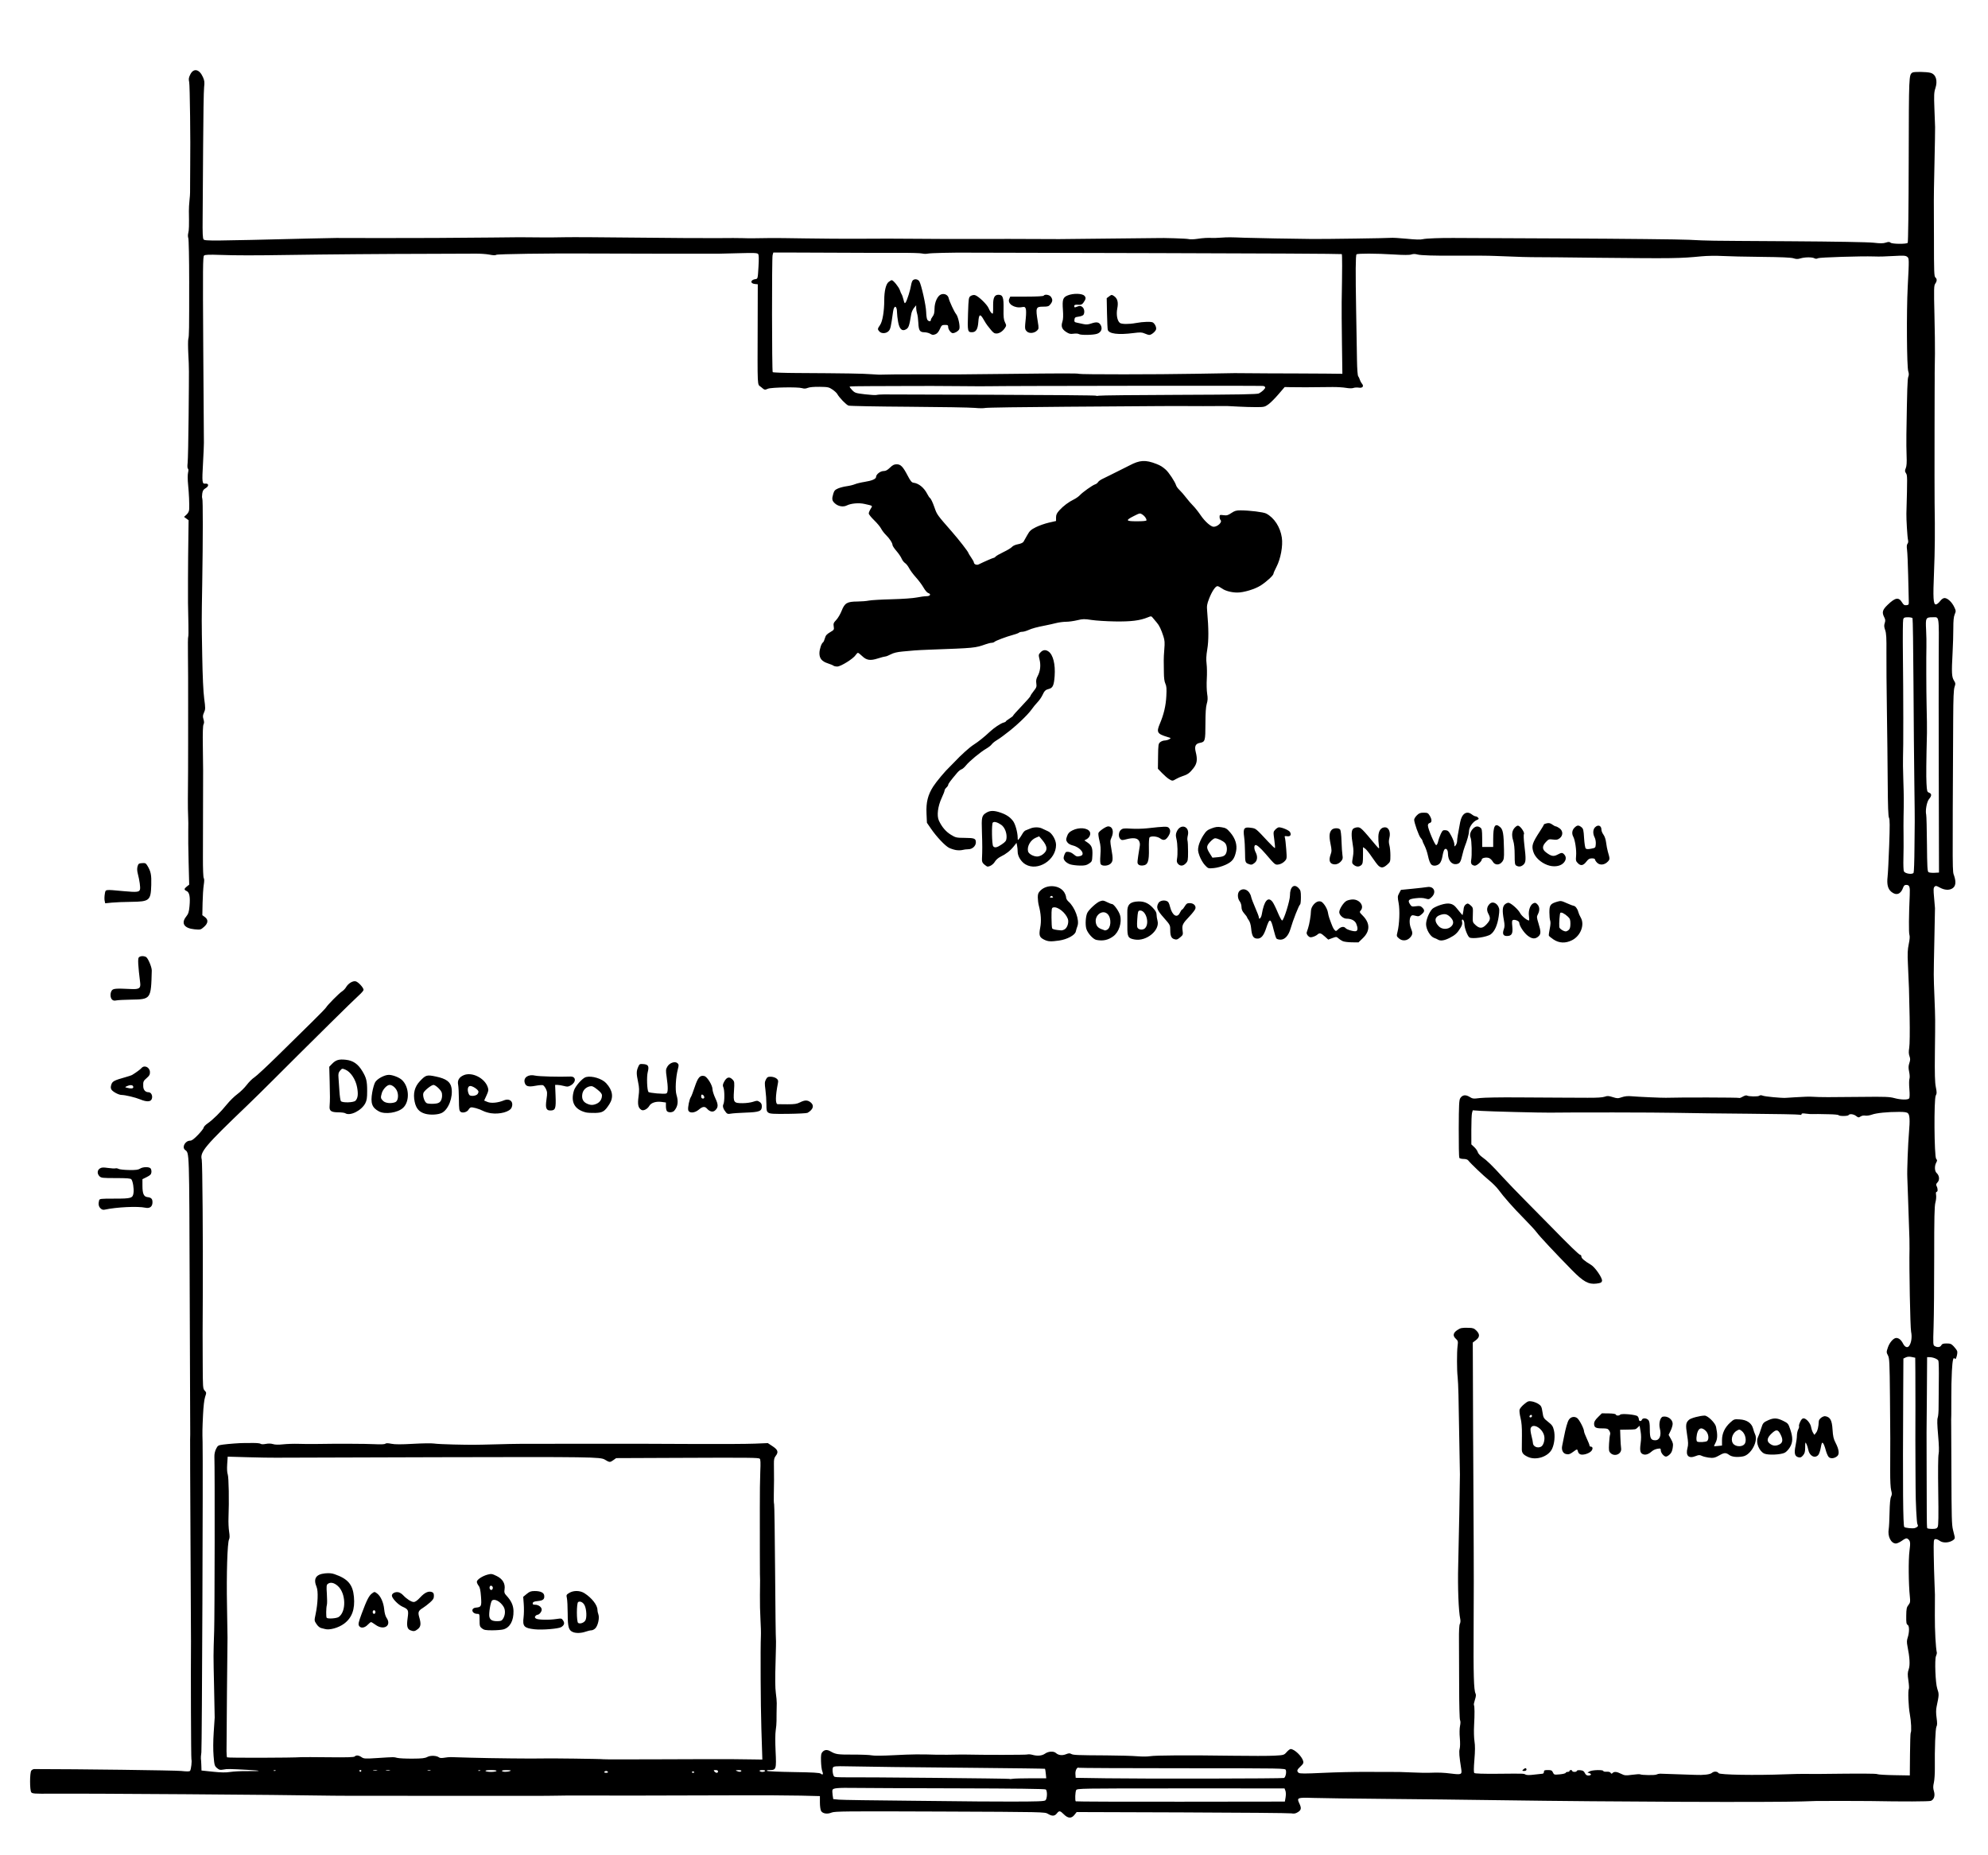 <?xml version="1.0" encoding="utf-8"?>
<svg xmlns="http://www.w3.org/2000/svg" version="1.1" viewBox="0 0 1920 1792">
	<title>A plan of a bedroom, showing a fireplace along one wall across from a day bed. In front of the fireplace is the silhouette of a fallen body, labelled “position in which body was found.”</title>
	<path d="m1027.5 1752.5c-3.675-3.675-4.549-3.788-6.834-0.882-2.111 2.683-4.607 2.791-8.58 0.369-2.982-1.818-3.695-1.833-104.3-2.229-91.161-0.359-101.63-0.258-104.64 1.004-4.183 1.754-8.652 1.048-10.171-1.608-0.613-1.071-1.114-4.727-1.114-8.124v-6.176l-18.529-0.461c-10.191-0.254-38.977-0.383-63.969-0.288-65.391 0.249-139.16 0.342-150.44 0.188-5.338-0.072-13.875-0.02-18.97 0.117-5.096 0.137-18 0.228-28.676 0.202-23.756-0.058-158.62-0.097-172.06-0.049-5.338 0.019-13.081-0.025-17.206-0.098-51.953-0.912-234.98-2.22-272.64-1.947-16.061 0.116-18.212-0.036-19.191-1.362-1.516-2.052-1.502-18.801 0.017-20.879 0.616-0.842 1.906-1.531 2.868-1.531 42.942 0.015 135.9 1.208 141.81 1.819 5.998 0.621 8.269 0.572 8.738-0.188 0.981-1.587 1.847-9.194 1.259-11.049-0.39-1.229-0.698-83.288-0.428-114.03 0.015-1.698-0.199-45.573-0.474-97.498s-0.439-95.8-0.363-97.498c0.076-1.698 0.124-3.882 0.106-4.853-0.018-0.971-0.241-61.771-0.495-135.11-0.494-142.53-0.287-136.17-4.53-139.69-3.219-2.671 0.228-8.872 4.932-8.872 1.588 0 3.793-1.628 7.664-5.659 2.989-3.112 5.434-6.27 5.434-7.016 0-0.747 1.688-2.532 3.75-3.967 5.234-3.643 12.602-10.912 18.546-18.298 2.773-3.446 7.379-7.967 10.234-10.046 2.856-2.079 6.918-6.064 9.028-8.855s5.449-6.095 7.421-7.342c1.972-1.247 12.369-10.921 23.106-21.497 10.737-10.576 25.306-24.897 32.375-31.826 7.07-6.929 13.238-13.281 13.707-14.117 1.344-2.395 12.592-13.749 15.37-15.516 1.381-0.878 3.143-2.698 3.915-4.044 2.131-3.712 6.575-6.428 9.371-5.726 2.508 0.63 7.585 6.147 7.585 8.243 0 0.704-2.045 3.096-4.544 5.314-2.499 2.218-14.761 14.157-27.249 26.532-12.488 12.375-26.821 26.578-31.852 31.562-5.031 4.984-15.777 15.705-23.879 23.823-8.103 8.118-19.294 19.128-24.87 24.466-41.032 39.282-45.771 44.922-43.89 52.236 0.67 2.604 1.276 79.525 1.013 128.64-0.089 16.709-0.178 37.484-0.17 39.705 5e-3 1.456 0.046 13.942 0.09 27.748 0.077 24.087 0.154 25.179 1.901 27.039 1.747 1.86 1.764 2.104 0.426 6.048-0.865 2.548-1.635 9.207-2.027 17.519-0.646 13.72-0.686 16.229-0.418 26.203 0.502 18.704-0.581 295.25-1.173 299.59-0.396 2.894-0.605 5.658-0.466 6.144s0.326 3.265 0.416 6.176l0.164 5.294 10.986 1.147c7.976 0.833 12.558 0.901 16.721 0.25 3.154-0.493 10.103-0.86 15.441-0.815 15.37 0.13 16.161-0.407 1.765-1.199-18.481-1.017-19.839-1.033-23.884-0.293-3.073 0.563-3.949 0.349-6.075-1.48-2.314-1.991-2.538-2.782-3.273-11.548-0.493-5.883-0.451-14.462 0.112-22.884 0.495-7.41 0.921-13.87 0.946-14.355 0.025-0.485-0.239-13.786-0.586-29.558-0.71-32.277-0.715-29.305 0.087-54.264 0.503-15.643 0.686-155.99 0.219-168.09-0.095-2.451 0.514-5.321 1.592-7.5 1.631-3.299 2.062-3.574 6.598-4.208 5.093-0.712 16.534-1.562 20.294-1.508 1.213 0.018 5.108-0.01 8.654-0.059 3.547-0.05 6.922 0.301 7.5 0.779 0.657 0.544 2.541 0.584 5.022 0.108 2.545-0.489 5.053-0.419 6.985 0.194 1.981 0.629 5.309 0.703 9.706 0.217 3.68-0.407 10.463-0.618 15.073-0.469 4.61 0.149 11.757 0.212 15.882 0.139 20.177-0.354 49.061-0.262 57.352 0.183 5.89 0.316 9.671 0.161 10.381-0.426 0.778-0.644 2.565-0.633 5.904 0.038 3.419 0.687 9.405 0.699 20.942 0.041 8.885-0.506 17.941-0.632 20.125-0.281 2.184 0.351 10.72 0.778 18.97 0.947 19.209 0.395 18.653 0.397 41.029-0.172 22.704-0.578 14.27-0.521 80.293-0.542 66.62-0.021 61.86-0.03 113.82 0.217 23.536 0.112 48.551-0.035 55.587-0.328l12.794-0.531 4.632 3.06c5.178 3.42 5.864 5.649 2.898 9.42-1.309 1.664-1.713 3.479-1.649 7.398 0.179 10.853 0.148 21.375-0.086 29.615-0.134 4.697-9e-3 8.918 0.277 9.381 0.286 0.463 0.719 29.903 0.962 65.422 0.243 35.519 0.597 64.848 0.788 65.176 0.19 0.328 0.029 10.522-0.359 22.655-0.479 14.985-0.393 24.322 0.268 29.117 0.535 3.882 0.935 8.349 0.889 9.926-0.046 1.577-0.088 3.86-0.093 5.073-5e-3 1.213-0.043 3.496-0.084 5.074-0.041 1.577-0.06 4.737-0.042 7.021 0.018 2.285-0.338 6.454-0.791 9.265-0.487 3.024-0.529 11.236-0.102 20.11 0.83 17.277 0.579 18.088-5.615 18.088-2.135 0-3.232 0.317-2.731 0.789 0.461 0.434 12.024 0.955 25.696 1.159 18.941 0.281 25.194 0.649 26.271 1.542 1.993 1.654 2.674 0.537 1.46-2.393-0.567-1.369-1.117-5.703-1.222-9.632-0.159-5.956 0.089-7.454 1.49-9.01 1.955-2.171 4.478-2.36 7.584-0.568 5.157 2.975 6.901 3.232 21.612 3.186 8.253-0.026 16.523 0.309 18.379 0.744 2.06 0.483 10.649 0.407 22.058-0.195 16.215-0.856 24.929-0.947 40.743-0.425 3.192 0.105 17.338 0 22.279-0.162 1.092-0.036 3.077-0.041 4.412-0.01 18.628 0.43 59.309 0.395 60.622-0.052 0.949-0.323 3.133-0.193 4.853 0.288 4.979 1.394 9.4 0.987 12.388-1.141 3.18-2.264 8.254-2.557 10.425-0.601 2.463 2.22 6.053 2.671 9.687 1.216 2.589-1.036 3.734-1.11 5.073-0.33 1.978 1.153 5.19 1.288 34.376 1.445 11.647 0.063 24.84 0.431 29.317 0.818 4.478 0.387 10.036 0.371 12.353-0.035 5.101-0.895 36.341-1.077 79.211-0.461 17.47 0.251 35.925 0.224 41.011-0.062 9.109-0.511 9.286-0.562 11.853-3.462 1.433-1.619 3.148-2.944 3.811-2.944 3.711 0 10.995 7.009 12.177 11.718 0.451 1.798-0.048 2.774-2.604 5.1-3.464 3.152-3.851 4.452-1.827 6.133 1.067 0.886 5.796 0.897 23.602 0.056 12.247-0.578 30.606-1.001 40.797-0.939 16.609 0.101 25.499 0.125 32.867 0.089 1.335-0.01 7.191 0.208 13.014 0.475s12.772 0.407 15.441 0.31c9.779-0.357 13.848-0.207 21.981 0.808 9.442 1.179 10.177 0.838 9.359-4.339-1.951-12.351-2.298-16.795-1.529-19.579 0.486-1.759 0.551-6.16 0.156-10.477-0.397-4.336-0.323-9.17 0.178-11.578 0.541-2.607 0.551-4.726 0.026-5.735-0.476-0.913-0.843-14.863-0.855-32.482-0.012-16.985-0.087-37.114-0.167-44.73-0.093-8.887 0.212-14.517 0.853-15.713 0.573-1.07 0.74-3.041 0.392-4.626-1.666-7.584-2.559-30.835-1.992-51.84 0.535-19.823 1.724-83.067 1.65-87.793-0.235-15.008-1.169-66.768-1.385-76.763-0.157-7.279-0.529-15.22-0.826-17.647-0.769-6.28-0.806-23.811-0.062-29.662 0.591-4.651 0.481-5.095-1.78-7.192-3.035-2.814-2.514-5.601 1.552-8.295 3.178-2.106 4.21-2.306 11.12-2.157 3.945 0.086 5.114 0.516 7.279 2.681 3.492 3.492 3.354 6.326-0.448 9.226l-3.027 2.308 0.328 85.809c0.18 47.195 0.434 97.721 0.563 112.28 0.13 14.559 0.102 48.506-0.061 75.44-0.288 47.4 0.134 62.227 1.863 65.56 0.559 1.078 0.36 2.99-0.618 5.936-0.794 2.39-1.228 4.695-0.965 5.121 0.693 1.122 0.751 8.897 0.146 19.79-0.29 5.229-0.114 12.08 0.392 15.245 0.65 4.067 0.627 9.252-0.079 17.719-0.691 8.301-0.715 12.251-0.078 12.889 0.598 0.598 8.428 0.855 22.373 0.736 26.28-0.225 25.162-0.258 27.152 0.806 1.067 0.571 3.884 0.583 8.115 0.034 3.564-0.463 7.175-0.854 8.025-0.869 0.947-0.017 1.544-0.71 1.544-1.792 0-1.494 0.588-1.765 3.829-1.765 3.28 0 3.981 0.333 4.888 2.325 1.019 2.236 1.268 2.306 6.517 1.83 3.002-0.272 5.599-0.921 5.773-1.443 0.174-0.521 1.077-0.948 2.007-0.948s1.691-0.397 1.691-0.882 0.596-0.882 1.324-0.882c0.728 0 1.323 0.397 1.323 0.882s0.993 0.882 2.206 0.882 2.206-0.421 2.206-0.936c0-0.541 1.392-0.82 3.303-0.662 2.596 0.215 3.55 0.793 4.46 2.7 0.785 1.646 1.835 2.426 3.263 2.426 2.818 0 3.601-1.484 1.188-2.25l-1.93-0.613 2.138-1.184c2.53-1.402 13.167-1.674 13.167-0.337 0 0.501 1.414 0.815 3.143 0.698 1.983-0.134 3.435 0.261 3.934 1.068 0.63 1.019 1.014 1.056 1.887 0.184 1.58-1.58 4.001-1.355 8.252 0.769 3.419 1.708 4.313 1.787 10.643 0.941 3.801-0.508 7.243-0.718 7.65-0.466 1.394 0.861 14.281 1.05 15.81 0.231 0.84-0.45 2.442-0.823 3.56-0.829 1.714-0.01 28.302 0.886 33.796 1.139 8.157 0.376 14.438-0.363 16.219-1.907 1.984-1.72 5.253-1.582 6.469 0.273 1.055 1.61 35.582 2.199 64.223 1.096 8.007-0.308 16.941-0.49 19.853-0.405 2.912 0.086 9.662 0.103 15 0.04 38.745-0.465 53.236-0.407 54.248 0.218 0.641 0.396 7.955 0.837 16.252 0.979l15.087 0.259 0.176-20.349c0.097-11.192 0.395-20.567 0.662-20.834 0.941-0.941 0.469-11.303-0.822-18.051-1.354-7.076-1.958-22.778-0.94-24.425 0.319-0.517 0.118-4.101-0.447-7.965-0.864-5.909-0.814-7.652 0.315-10.965 1.393-4.088 0.999-11.239-1.234-22.397-0.697-3.482-0.653-5.468 0.173-7.941 1.763-5.276 1.778-11.562 0.031-12.498-1.222-0.654-1.456-2.145-1.371-8.722 0.088-6.808 0.385-8.289 2.092-10.446 1.78-2.249 1.926-3.119 1.389-8.249-1.265-12.07-1.454-35.752-0.352-43.973 1.129-8.419 0.846-10.097-2.002-11.894-0.969-0.611-2.366-0.088-5.147 1.926-2.099 1.521-4.768 2.765-5.931 2.765-4.752 0-8.206-6.911-6.97-13.946 0.315-1.793 0.684-9.017 0.819-16.053 0.162-8.426 0.649-13.61 1.424-15.184 0.943-1.914 0.969-3.144 0.129-6.176-0.641-2.315-1.012-9.617-0.955-18.786 0.164-26.333 0.142-33.661-0.216-71.469-0.319-33.722-0.495-37.333-1.957-40.113-1.553-2.954-1.553-3.21-1e-4 -7.779 1.601-4.71 5.434-9.019 8.023-9.019 2.487 0 4.725 1.832 6.507 5.324 1.82 3.568 4.26 4.56 5.899 2.397 2.198-2.9 3.019-8.677 1.951-13.73-0.854-4.04-1.985-62.774-1.541-80.019 0.109-4.238-0.106-13.284-0.598-25.147-0.252-6.066-0.636-17.382-0.855-25.147-0.219-7.765-0.525-16.301-0.681-18.97-0.338-5.777 0.672-32.47 1.652-43.676 0.978-11.188 0.702-16.334-0.966-18.003-1.06-1.061-3.194-1.408-8.656-1.408-11.266 0-21.864 1.068-26.22 2.642-2.184 0.789-5.085 1.218-6.447 0.953-1.473-0.287-3.295 0.055-4.497 0.842-1.84 1.206-2.223 1.165-4.281-0.453-2.394-1.883-6.363-2.371-7.275-0.895-0.678 1.097-8.98 1.174-9.65 0.089-0.27-0.436-4.363-0.841-9.096-0.899-4.733-0.058-9.599-0.155-10.812-0.215-1.213-0.06-3.397-0.033-4.853 0.061-1.456 0.093-4.533-0.1-6.838-0.43-3.08-0.441-4.191-0.308-4.191 0.5 0 0.724-0.678 0.902-1.985 0.521-1.092-0.319-23.426-0.745-49.632-0.947s-57.97-0.594-70.587-0.87c-18.149-0.397-98.647-0.515-120.88-0.177-8.452 0.128-58.292-1.143-66.354-1.693l-8.119-0.554-0.703 2.528c-0.387 1.391-0.691 8.798-0.677 16.462l0.026 13.934 2.833 2.648c1.558 1.456 3.082 3.636 3.385 4.844 0.303 1.208 2.192 3.344 4.198 4.746 4.613 3.225 9.517 7.988 19.529 18.969 4.368 4.79 14.691 15.508 22.941 23.819 8.25 8.311 18.862 19.066 23.581 23.902 18.275 18.721 27.638 27.782 28.697 27.772 0.607-0.01 1.103 0.758 1.103 1.697 0 1.626 3.145 4.304 9.351 7.962 3.929 2.316 11.206 12.987 10.574 15.506-0.411 1.637-1.319 2.074-5.359 2.579-7.633 0.954-12.661-1.817-23.676-13.048-16.688-17.015-31.429-32.776-33.972-36.324-1.391-1.941-7.047-8.095-12.568-13.676-10.136-10.245-18.999-20.278-24.613-27.862-1.683-2.273-5.653-6.242-8.823-8.821-5.63-4.579-17.87-16.243-20.137-19.19-0.72-0.936-2.401-1.479-4.58-1.479-1.893 0-3.738-0.479-4.1-1.063-0.361-0.585-0.604-13.329-0.539-28.32 0.1-23.102 0.329-27.578 1.499-29.363 2.056-3.137 5.136-3.553 8.935-1.204 2.995 1.851 3.692 1.93 9.954 1.132 3.703-0.472 20.035-0.753 36.292-0.624 16.257 0.129 35.117 0.235 41.911 0.237 6.794 0 18.399 0.051 25.79 0.11 8.869 0.072 14.485-0.271 16.52-1.007 2.606-0.942 3.815-0.884 7.809 0.375 4.357 1.373 5.048 1.38 8.844 0.087 2.79-0.951 5.754-1.25 9.194-0.928 5.971 0.559 29.488 1.606 33.311 1.482 13.849-0.446 70.401-0.329 70.695 0.147 0.21 0.34 1.748-0.188 3.417-1.173 1.669-0.985 3.485-1.512 4.036-1.171 1.692 1.046 10.858 1.227 12.049 0.238 0.782-0.649 1.86-0.654 3.55-0.015 2.208 0.835 17.587 2.288 21.839 2.063 0.971-0.051 5.14-0.31 9.264-0.575 8.646-0.555 13.636-0.703 16.764-0.496 7.112 0.47 16.579 0.493 48.087 0.119 21.678-0.257 26.392-0.082 30.847 1.147 6.243 1.722 13.144 1.889 14.379 0.347 0.556-0.694 0.639-4.047 0.224-9.044-0.362-4.368-0.332-8.816 0.069-9.884 0.419-1.12 0.3-3.986-0.283-6.762-0.806-3.841-0.766-5.561 0.196-8.476 0.975-2.955 0.999-4.233 0.121-6.66-0.79-2.185-0.854-4.393-0.233-8.11 0.492-2.945 0.653-15.566 0.381-29.813-0.49-25.645-0.648-30.54-1.657-51.176-0.477-9.767-0.306-13.784 0.817-19.187 0.938-4.512 1.153-7.539 0.632-8.909-0.718-1.889-0.574-19.469 0.315-38.521 0.375-8.042-0.221-9.706-3.478-9.706-1.468 0-2.276 0.76-2.991 2.81-2.194 6.295-6.658 7.784-11.392 3.801-3.318-2.792-4.378-7.158-3.535-14.55 0.36-3.156 1.053-16.814 1.539-30.351 0.676-18.804 0.636-25.052-0.167-26.47-0.75-1.324-1.109-11.101-1.253-34.062-0.111-17.713-0.468-49.279-0.794-70.146-0.326-20.867-0.523-45.886-0.439-55.598 0.122-14.033-0.129-18.458-1.222-21.554-1.073-3.04-1.166-4.529-0.425-6.773 0.752-2.279 0.664-3.429-0.425-5.534-2.48-4.796-1.826-7.225 3.258-12.099 7.454-7.147 10.651-7.666 13.937-2.262 1.411 2.32 2.252 2.85 4.172 2.629 2.244-0.259 2.396-0.543 2.275-4.248-0.072-2.184-0.33-13.103-0.573-24.264-0.243-11.162-0.732-22.376-1.085-24.92-0.448-3.223-0.311-5.026 0.451-5.944 0.68-0.819 0.857-2.24 0.468-3.756-0.611-2.381-1.692-20.113-1.548-25.379 0.985-35.865 0.974-36.861-0.396-38.952-1.173-1.791-1.201-2.49-0.192-4.925 0.817-1.972 1.058-5.537 0.79-11.686-0.212-4.866-0.303-14.208-0.201-20.76 0.69-44.505 0.989-53.629 1.83-55.748 0.668-1.685 0.66-3.21-0.029-5.294-1.425-4.31-1.775-57.445-0.537-81.455 1.431-27.743 1.431-27.725-0.638-29.284-1.418-1.069-3.612-1.202-11.886-0.723-10.145 0.588-14.492 0.693-20.294 0.49-11.807-0.412-52.202 0.856-53.755 1.687-1.282 0.686-2.345 0.706-3.539 0.067-2.272-1.216-9.178-1.16-13.414 0.109-2.639 0.791-4.17 0.773-6.75-0.078-2.3-0.759-11.956-1.185-31.1-1.371-15.27-0.149-32.366-0.538-37.992-0.865-5.645-0.328-14.541-0.18-19.853 0.33-21.218 2.04-26.305 2.111-100.06 1.392-19.169-0.187-36.838-0.384-39.264-0.438-2.426-0.054-9.97-0.099-16.764-0.101-11.319-3e-3 -19.319-0.227-42.793-1.203-7.277-0.302-19.758-0.392-39.264-0.28-20.03 0.114-32.847-0.278-35.892-1.098-2.445-0.658-4.341-0.675-6.124-0.053-1.759 0.613-7.291 0.609-17.342-0.014-16.557-1.026-34.679-1.074-35.61-0.095-0.919 0.966-1.027 17.15-0.363 54.468 0.328 18.441 0.696 39.952 0.818 47.802 0.13 8.394 0.607 14.754 1.157 15.441 0.515 0.642 1.23 2.16 1.589 3.373 0.359 1.213 1.25 2.886 1.98 3.717 2.217 2.527 0.722 4.535-2.936 3.941-1.724-0.28-4.079-0.15-5.233 0.289-1.284 0.488-4.086 0.451-7.217-0.097-2.815-0.492-8.692-0.85-13.06-0.795-23.13 0.29-32.311 0.317-41.15 0.121l-4.974-0.111-6.05 7.061c-3.327 3.883-7.701 8.246-9.719 9.696-3.448 2.476-4.167 2.635-11.916 2.633-4.536-8.9e-4 -12.019-0.218-16.629-0.481-11.469-0.655-10.841-0.638-20.735-0.542-4.853 0.047-11.007 0.075-13.676 0.062-25.337-0.126-33.037-0.13-44.117-0.022-7.037 0.069-46.742 0.345-88.234 0.614-41.492 0.269-76.631 0.798-78.087 1.175-1.456 0.377-6.022 0.35-10.147-0.062-4.125-0.411-32.713-0.906-63.528-1.099-30.816-0.193-57.074-0.685-58.353-1.094-2.226-0.711-8.973-7.672-10.993-11.343-0.531-0.964-2.602-2.862-4.604-4.218-3.328-2.254-4.383-2.477-12.339-2.596-5.388-0.081-9.746 0.302-11.447 1.007-2.011 0.833-3.529 0.898-5.667 0.243-3.938-1.208-29.584-0.765-32.756 0.565-3.267 1.37-3.208 1.385-6.781-1.671-3.713-3.175-3.367 3.833-3.182-64.345l0.094-34.852-2.792-0.271c-4.832-0.469-4.389-4.03 0.587-4.718 2.182-0.302 2.213-0.427 2.874-11.677 0.482-8.205 0.384-11.715-0.355-12.605-0.837-1.008-4.092-1.146-17.874-0.757-9.268 0.262-18.638 0.492-20.822 0.513-7.719 0.071-108.77-0.092-126.62-0.205-36.579-0.231-86.615 0.491-87.579 1.263-0.751 0.602-2.866 0.544-6.541-0.179-2.987-0.588-9.238-1.012-13.89-0.942-4.652 0.07-25.334 0.145-45.958 0.169-38.697 0.044-97.804 0.525-134.12 1.092-32.972 0.515-50.569 0.505-65.973-0.039-10.881-0.384-14.681-0.237-15.698 0.607-1.191 0.989-1.281 11.027-0.802 89.43 0.297 48.574 0.578 89.705 0.623 91.404s-0.325 10.328-0.825 19.177c-1.083 19.19-0.922 20.652 2.236 20.324 3.448-0.358 3.598 2.471 0.234 4.398-2.108 1.207-2.81 2.339-3.244 5.228-0.305 2.028-0.284 4.125 0.047 4.66 0.675 1.093 0.647 38.889-0.061 82.092-0.617 37.633-0.617 34.667 4e-3 70.146 0.345 19.677 1.032 34.559 1.893 41.018 1.254 9.405 1.243 10.377-0.154 13.474-1.236 2.74-1.329 3.913-0.522 6.543 0.709 2.311 0.717 3.703 0.027 4.991-0.63 1.177-0.855 8.285-0.66 20.821 0.163 10.469 0.284 21.019 0.27 23.446-0.014 2.426-0.049 18.11-0.078 34.852-0.029 16.742-0.077 38.963-0.107 49.379-0.032 11.164 0.301 19.367 0.811 19.981 0.566 0.682 0.559 2.983-0.02 6.649-0.487 3.084-0.993 10.903-1.123 17.376l-0.238 11.77 2.415 1.759c3.546 2.583 3.25 5.991-0.832 9.575-3.143 2.759-3.434 2.834-9.036 2.311-10.098-0.943-13.32-5.798-8.158-12.293 2.131-2.681 2.695-4.419 3.207-9.89 0.841-8.974 7e-3 -13.525-2.706-14.761-2.704-1.232-2.671-2.2 0.154-4.421l2.272-1.788-0.563-21.721c-0.309-11.947-0.464-25.494-0.344-30.104 0.12-4.61 0.069-10.963-0.114-14.117-0.183-3.154-0.299-10.698-0.257-16.764 0.042-6.066 0.133-18.573 0.202-27.794 0.069-9.22 0.092-20.933 0.051-26.029s-0.039-22.367 6e-3 -38.382c0.045-16.014-0.035-36.997-0.178-46.628-0.143-9.631-0.035-17.649 0.239-17.818 0.274-0.169 0.363-5.591 0.198-12.048-0.424-16.595-0.496-24.409-0.398-43.504 0.107-20.857 0.126-22.939 0.379-41.775l0.205-15.305-4.394-3.206 2.418-2.241c1.603-1.486 2.46-3.221 2.544-5.151 0.231-5.329-0.201-15.168-1.04-23.645-0.488-4.937-0.509-9.744-0.05-11.696 0.5-2.125 0.46-3.511-0.111-3.864-0.546-0.338-0.66-2.466-0.293-5.51 0.328-2.728 0.76-23.423 0.959-45.988 0.429-48.55 0.451-44.189-0.308-59.359-0.334-6.685-0.332-13.183 4e-3 -14.44 0.783-2.921 0.863-8.277 0.838-55.905-0.012-21.596-0.385-40.248-0.83-41.45-0.477-1.288-0.489-3.344-0.03-5.005 0.699-2.533 0.833-7.317 0.588-21.042-0.043-2.426 0.205-6.992 0.552-10.147 0.347-3.154 0.611-6.728 0.586-7.941s-0.01-4.985 0.034-8.382c0.044-3.397 0.064-7.566 0.045-9.264-0.019-1.698 6e-3 -5.669 0.055-8.823 0.35-22.584-0.32-77.14-0.985-80.097-0.676-3.009-0.494-4.269 1.073-7.425 3.172-6.385 8.761-5.195 12.209 2.598 1.508 3.409 1.682 4.955 1.107 9.852-0.375 3.194-0.796 28.638-0.935 56.542-0.139 27.904-0.348 59.343-0.465 69.865-0.161 14.548 0.06 19.458 0.922 20.498 1.283 1.546 6.835 1.499 102.42-0.872 12.86-0.319 24.375-0.556 25.588-0.526 1.213 0.029 9.551 0.048 18.529 0.04 8.978-8e-3 20.095 0.013 24.705 0.045 17.594 0.124 86.933-0.209 106.76-0.512 11.404-0.174 23.514-0.299 26.911-0.277 3.397 0.022 12.529 0.091 20.294 0.153 7.765 0.062 18.684-0.013 24.264-0.167 5.581-0.154 36.749 0.022 69.264 0.391 32.514 0.369 67.653 0.577 78.087 0.461 10.434-0.116 20.956-0.107 23.382 0.019 4.126 0.215 16.662 0.175 27.794-0.089 2.669-0.063 17.757 0.1 33.529 0.362 15.772 0.262 38.602 0.41 50.734 0.329 23.173-0.155 34.386-0.147 56.911 0.042 16.647 0.139 27.813 0.178 46.323 0.158 7.765-8e-3 17.691-0.017 22.058-0.019 4.368-3e-3 13.897-9e-3 21.176-0.013 11.723-8e-3 37.884 0.084 47.646 0.167 3.616 0.031 92.817-0.909 94.41-0.994 5.509-0.296 28.7 0.44 30.546 0.969 1.334 0.383 5.131 0.28 8.439-0.228 5.497-0.844 10.2-1.11 14.838-0.838 0.971 0.057 4.544-0.084 7.941-0.312 6.869-0.462 8.966-0.453 22.941 0.099 7.585 0.3 49.744 1.063 65.293 1.182 12.972 0.1 73.039-0.76 75.44-1.079 1.698-0.226 8.734 0.157 15.634 0.85 8.819 0.886 13.537 1.001 15.882 0.387 2.648-0.694 17.521-1.257 29.806-1.129 0.971 0.01 48.617 0.226 105.88 0.48 57.264 0.254 111.86 0.83 121.32 1.279 21.434 1.019 10.918 0.866 96.616 1.401 44.672 0.279 76.503 0.837 81.616 1.431 6.417 0.746 9.151 0.723 11.662-0.098 2.634-0.861 3.554-0.845 4.668 0.079 1.607 1.334 15.206 1.458 16.513 0.151 0.484-0.484 0.881-33.046 0.978-80.117 0.169-82.218 0.163-82.073 3.59-84.362 1.456-0.972 13.734-0.796 17.504 0.251 5.228 1.452 7.096 7.569 4.604 15.072-1.235 3.718-1.376 6.715-0.9 19.131 0.31 8.098 0.616 16.311 0.678 18.252 0.062 1.941-0.214 18.022-0.615 35.735s-0.667 33.396-0.593 34.852c0.074 1.456 0.128 18.572 0.118 38.035-0.015 30.648 0.163 35.538 1.328 36.504 1.738 1.442 1.707 3.521-0.092 6.089-1.289 1.841-1.37 4.886-0.78 29.534 0.362 15.115 0.586 32.246 0.499 38.07-0.298 19.834-0.311 21.178-0.253 25.147 0.032 2.184 0.01 7.742-0.053 12.353-0.061 4.61-0.093 20.691-0.071 35.735s0.01 35.095-0.033 44.558c-0.041 9.463-0.01 21.375 0.078 26.47 0.451 27.64 0.295 46.139-0.561 66.564-1.063 25.361-0.719 31.375 1.797 31.375 0.883 0 2.666-1.39 3.962-3.088 1.491-1.955 3.102-3.088 4.389-3.088 2.873 0 6.989 3.759 9.266 8.462 1.831 3.783 1.863 4.192 0.568 7.259-0.982 2.323-1.365 6.143-1.345 13.397 0.015 5.581-0.308 16.301-0.719 23.823-1.044 19.134-0.85 23.175 1.284 26.645 1.619 2.634 1.679 3.238 0.618 6.302-0.864 2.495-1.208 10.521-1.305 30.441-0.762 155.97-0.82 146.68 0.954 152.07 1.985 6.027 1.443 9.957-1.653 11.986-3.118 2.043-7.608 1.785-12.155-0.698-3.443-1.881-4.068-1.982-5.185-0.838-1.057 1.082-1.126 2.858-0.414 10.565 0.471 5.096 0.859 9.662 0.862 10.147 0 0.485-0.272 14.581-0.613 31.323-0.757 37.2-0.767 32.004 0.106 54.705 0.852 22.153 0.824 18.595 0.419 53.381-0.24 20.689-0.024 28.799 0.887 33.291 1.034 5.094 1.026 6.274-0.056 8.299-1.86 3.481-1.486 59.002 0.412 61.107 1.098 1.218 1.106 1.731 0.055 3.625-1.796 3.236-1.608 8.259 0.377 10.055 2.672 2.418 3.105 6.657 0.917 8.986-1.492 1.588-1.664 2.314-0.891 3.758 1.251 2.337 1.228 5.435-0.04 5.435-0.649 0-0.822 1.087-0.494 3.105 0.277 1.708-0.027 4.984-0.677 7.279-0.922 3.26-1.176 14.802-1.162 52.702 0.011 26.691-0.249 56.743-0.577 66.782-0.575 17.623-0.535 18.286 1.156 19.191 2.707 1.449 5.24 1.115 6.28-0.827 0.742-1.386 1.847-1.765 5.152-1.765 3.606 0 4.592 0.41 6.9 2.868 1.481 1.577 2.952 3.604 3.269 4.504 0.719 2.039-1.248 8.985-2.136 7.546-1.535-2.484-2.364 0.806-2.958 11.74-0.35 6.448-0.596 17.878-0.546 25.4 0.049 7.522 0.037 15.066-0.029 16.764-0.153 3.958-0.163 5.465-0.082 11.912 0.036 2.912 0.12 21.772 0.185 41.911 0.149 45.918 0.323 52.43 1.53 57.352 0.536 2.184 1.233 5.027 1.55 6.319 0.467 1.903 0.139 2.635-1.73 3.86-3.848 2.521-9.563 2.714-12.657 0.427-1.453-1.074-3.386-1.809-4.295-1.633-1.548 0.3-1.639 1.27-1.443 15.306 0.115 8.242 0.419 19.75 0.674 25.574 0.255 5.823 0.464 11.581 0.464 12.794-1e-4 1.213-0.037 10.345-0.082 20.294-0.066 14.432 0.825 30.79 1.956 35.927 0.084 0.38-0.308 1.806-0.871 3.171-1.402 3.397-0.502 26.231 1.236 31.348 1.83 5.39 1.811 5.924-0.609 17.347-0.651 3.075-0.658 6.396-0.021 10.962 0.679 4.871 0.647 7.02-0.127 8.382-1.045 1.839-1.812 21.455-1.572 40.214 0.065 5.096-0.353 11.348-0.93 13.894-0.819 3.617-0.81 5.425 0.041 8.262 1.296 4.326 0.167 8.02-2.852 9.335-1.62 0.706-27.087 0.79-58.836 0.196-6.506-0.122-47.743-0.154-52.058-0.041-1.213 0.032-6.97 0.217-12.794 0.412-30.083 1.007-185.29 0.395-290.73-1.146-30.816-0.45-81.446-1.036-112.51-1.302-31.066-0.266-62.544-0.685-69.952-0.932-15.164-0.505-15.793-0.246-13.1 5.402 2.133 4.473 1.822 6.301-1.419 8.323-2.23 1.391-3.653 1.657-6.397 1.192-1.941-0.329-49.375-0.748-105.41-0.931l-101.88-0.333-2.08 2.658c-2.909 3.717-6.269 3.577-10.276-0.43zm-17.826-13.576c1.749-1.452 1.999-9.138 0.341-10.487-0.727-0.592-29.97-0.963-85.807-1.09-46.587-0.106-91.057-0.291-98.822-0.41-16.078-0.247-20.691 0.158-21.351 1.878-0.255 0.664-0.203 2.946 0.115 5.069l0.579 3.861 5.475 0.531c3.011 0.292 34.46 0.771 69.886 1.065 35.426 0.294 64.477 0.596 64.558 0.671 0.081 0.075 14.42 0.131 31.864 0.124 25.408-0.011 32.004-0.251 33.161-1.211zm231.94-2.89c0.398-2.372 0.327-5.068-0.167-6.368l-0.857-2.254-100.16-0.01c-97.639-0.01-100.18 0.037-101.06 1.678-0.944 1.764-1.256 9.973-0.411 10.818 0.269 0.269 45.822 0.435 101.23 0.367l100.74-0.122 0.69-4.114zm-246.16-18.386h15.002l-0.426-4.431c-0.234-2.437-0.582-4.571-0.774-4.743-0.192-0.171-29.73-0.574-65.641-0.895-67.485-0.604-106.13-1.064-126.45-1.507-9.507-0.207-11.911-0.012-12.604 1.028-1.074 1.611-0.191 8.054 1.232 8.982 0.584 0.381 4.039 0.658 7.679 0.616 18.54-0.216 161.05 1.118 161.44 1.51 0.251 0.251 1.601 0.228 3-0.052 1.399-0.28 9.294-0.509 17.544-0.509zm244.59-0.306c1.468-0.563 2.571-5.202 1.809-7.604-0.559-1.762-1.185-1.773-99.86-1.788-54.614-0.01-99.622-0.215-100.02-0.461-1.669-1.032-3.598 2.482-3.335 6.076l0.266 3.642 29.558 0.441c36.878 0.55 169.97 0.313 171.58-0.306zm-652.9-5.87c-0.3-0.485-1.094-0.882-1.765-0.882-0.671 0-1.465 0.397-1.765 0.882-0.31 0.502 0.449 0.882 1.765 0.882s2.075-0.38 1.765-0.882zm83.381 0.493c0-0.931-1.693-1.323-2.197-0.508-0.305 0.493 0.065 0.897 0.821 0.897s1.376-0.175 1.376-0.389zm22.941-0.934c0-0.84-0.845-1.323-2.314-1.323-1.957 0-2.144 0.204-1.216 1.323 0.604 0.728 1.645 1.323 2.314 1.323s1.216-0.596 1.216-1.323zm-344.55-0.441c0.3-0.485-0.097-0.882-0.882-0.882-0.785 0-1.182 0.397-0.882 0.882 0.3 0.485 0.697 0.882 0.882 0.882s0.582-0.397 0.882-0.882zm130.59 0c0.343-0.554-1.626-0.882-5.294-0.882-3.668 0-5.637 0.328-5.294 0.882 0.3 0.485 2.682 0.882 5.294 0.882s4.994-0.397 5.294-0.882zm13.235 0c1.267-0.544 0.319-0.776-3.361-0.82-3.207-0.039-4.921 0.268-4.58 0.82 0.655 1.059 5.477 1.059 7.941 0zm223.23 0c0.329-0.533-0.786-0.858-2.816-0.82-2.684 0.049-3.005 0.215-1.596 0.82 2.425 1.042 3.768 1.042 4.412 0zm22.941 0c0.325-0.526-0.743-0.882-2.647-0.882-1.903 0-2.972 0.356-2.647 0.882 0.3 0.485 1.491 0.882 2.647 0.882 1.156 0 2.347-0.397 2.647-0.882zm-472.73-0.533c-0.293-0.293-1.054-0.325-1.691-0.07-0.704 0.282-0.495 0.491 0.533 0.533 0.93 0.038 1.451-0.17 1.158-0.464zm97.968-0.073c-0.844-0.221-2.432-0.229-3.529-0.018-1.098 0.211-0.407 0.392 1.534 0.402 1.941 0.01 2.839-0.163 1.996-0.384zm12.353 0c-0.844-0.221-2.432-0.229-3.529-0.018-1.098 0.211-0.407 0.392 1.534 0.402 1.941 0.01 2.839-0.163 1.996-0.384zm39.271 0.027c-0.597-0.242-1.788-0.256-2.647-0.033-0.858 0.224-0.37 0.421 1.086 0.44 1.456 0.018 2.158-0.165 1.561-0.407zm48.052 0.046c-0.293-0.293-1.054-0.325-1.691-0.07-0.704 0.282-0.495 0.491 0.533 0.533 0.93 0.038 1.451-0.17 1.158-0.464zm243.32-10.878c7.279 0.072 16.809 0.187 21.176 0.256l7.941 0.126-0.116-3.97c-0.064-2.184-0.437-13.897-0.829-26.029-0.7-21.634-0.991-78.678-0.455-89.116 0.149-2.912-0.035-10.257-0.41-16.323-0.375-6.066-0.605-16.588-0.511-23.382 0.194-14.07 0.193-17.107-9e-3 -20.514-0.079-1.335-0.11-11.162-0.068-21.838 0.041-10.676 0.032-29.735-0.021-42.352-0.053-12.618 0.144-28.176 0.438-34.575 0.388-8.44 0.249-11.868-0.507-12.488-1.285-1.053-8.452-1.127-80.893-0.825l-57.793 0.241-2.937 2.095c-3.013 2.149-3.459 2.112-8.092-0.672-4.196-2.521-13.273-2.651-160.14-2.296-82.499 0.2-153.37 0.413-157.5 0.473-4.125 0.06-16.276-0.144-27.003-0.453l-19.503-0.563-0.493 7.194c-0.307 4.482-0.109 8.242 0.525 9.972 0.994 2.714 1.393 25.645 0.731 42.042-0.167 4.125 0.098 10.069 0.589 13.209 0.621 3.98 0.606 6.243-0.051 7.471-1.627 3.039-2.588 34.18-1.977 64.024 0.323 15.772 0.541 29.669 0.485 30.882-0.118 2.563-0.979 102.03-0.95 109.73 0.011 2.845 0.228 5.509 0.482 5.92 0.387 0.627 63.25 0.486 71.43-0.159 1.456-0.115 13.485-0.079 26.732 0.079 17.355 0.207 24.369 0 25.102-0.73 1.484-1.484 3.934-1.248 6.656 0.643 2.224 1.544 3.314 1.601 15.626 0.817 16.197-1.032 15.221-1.027 18.97-0.102 1.698 0.419 8.25 0.734 14.559 0.7 9.218-0.05 12.049-0.371 14.418-1.633 3.081-1.641 9.05-1.359 11.399 0.537 0.67 0.541 2.599 0.634 4.853 0.235 2.058-0.365 4.933-0.638 6.388-0.607 1.456 0.03 10.191 0.286 19.411 0.568 18.168 0.555 63.106 1.03 68.822 0.726 5.159-0.274 58.771 0.43 59.117 0.776 0.162 0.162 25.242 0.178 55.734 0.038 30.492-0.141 61.396-0.198 68.675-0.126zm-153.7-122.71c-4.233-1.705-5.121-4.729-5.17-17.601-0.025-6.572-0.371-13.414-0.769-15.205-0.681-3.067-0.55-3.362 2.251-5.07 4.182-2.549 10.432-2.432 14.683 0.277 7.099 4.522 12.556 11.506 12.556 16.069 0 1.107 0.415 3.103 0.921 4.436 1.231 3.237-0.371 10.669-2.873 13.332-1.037 1.104-2.759 2.007-3.826 2.007s-3.629 0.596-5.692 1.323c-4.132 1.458-9.094 1.636-12.081 0.433zm11.799-11.14c1.659-2.532 1.291-10.88-0.653-14.793-1.415-2.848-4.301-4.303-6.203-3.127-1.648 1.019-1.649 19.177-7.3e-4 20.196 1.82 1.125 5.409-0.067 6.856-2.276zm-168.92 9.352c-3.051-1.226-3.715-4.158-2.653-11.723 1.088-7.754 0.742-8.527-4.95-11.054-4.249-1.886-10.251-8.175-10.251-10.741 0-2.224 3.507-3.926 6.526-3.168 1.235 0.31 3.15 1.537 4.256 2.727 3.443 3.703 7.994 6.639 10.291 6.639 1.511 0 3.485-1.389 6.296-4.43 4.34-4.696 7.997-6.381 11.241-5.181 1.518 0.561 1.977 1.43 1.977 3.736 0 2.441-0.726 3.645-3.872 6.425-2.13 1.882-5.173 4.215-6.762 5.186-4.394 2.683-4.948 4.102-3.52 9.007 1.874 6.436 1.551 9.095-1.389 11.447-2.73 2.184-4.05 2.392-7.19 1.131zm69.175-1.797c-2.112-1.661-2.325-2.389-2.325-7.941 0-5.797-0.105-6.112-2.037-6.112-5.53 0-6.892-5.514-1.488-6.028 5.226-0.497 5.58-1.268 4.89-10.656-0.458-6.238-1.043-8.897-2.312-10.511-0.935-1.188-1.699-2.895-1.699-3.794 0-2.046 5.369-5.611 10.459-6.945 3.499-0.917 4.275-0.795 8.695 1.368 5.827 2.851 8.487 7.401 7.604 13.01-0.439 2.79-0.154 3.756 1.691 5.735 4.757 5.1 6.829 9.574 6.952 15.015 0.213 9.432-3.411 16.041-9.763 17.806-1.726 0.479-6.559 0.874-10.74 0.877-6.359 0-7.981-0.294-9.926-1.824zm20.234-9.167c2.313-3.531 2.585-8.534 0.638-11.737-3.094-5.088-8.611-8.093-11.146-6.071-1.428 1.138-3.33 12.682-2.598 15.763 0.723 3.043 2.8 4.216 7.46 4.216 3.513 0 4.462-0.365 5.646-2.172zm-9.765-30.094c0-0.924-0.695-1.813-1.544-1.976-1.553-0.299-2.235 2.376-0.937 3.674 1.042 1.042 2.482 0.058 2.482-1.697zm40.146 40.09c-10.035-1.155-11.555-2.852-10.437-11.654 0.38-2.989 0.452-8.641 0.161-12.56l-0.529-7.125 3.398-2.801c2.827-2.33 4.143-2.799 7.829-2.788 5.595 0.017 8.773 1.565 9.072 4.419 0.366 3.498-1.08 4.737-6.125 5.244-3.519 0.354-4.746 0.852-4.968 2.014-0.225 1.178 0.301 1.544 2.221 1.544 3.361 0 6.437 2.278 6.437 4.766 0 2.036-2.441 4.94-4.152 4.94-0.509 0-1.376 0.543-1.927 1.206-0.763 0.92-0.67 1.481 0.392 2.363 1.644 1.364 12.534 1.639 19.932 0.504 4.728-0.726 5.053-0.654 6.417 1.427 1.688 2.577 1.172 4.454-1.753 6.37-2.52 1.651-18.637 2.973-25.968 2.13zm-202.5-0.316c-0.485-0.162-1.974-0.535-3.307-0.829-1.476-0.325-3.286-1.837-4.625-3.86-2.183-3.299-2.19-3.374-0.894-9.469 2.218-10.429 2.669-22.344 0.997-26.324-3.366-8.013-0.777-12.263 8.029-13.184 3.797-0.397 6.565-0.174 9.229 0.744 12.928 4.451 17.686 9.989 18.774 21.85 1.105 12.053-1.861 20.234-9.393 25.91-5.495 4.141-14.479 6.606-18.81 5.162zm13.555-11.581c7.414-5.193 6.936-22.838-0.808-29.834-3.681-3.326-7.262-4.07-9.851-2.048-1.198 0.936-1.324 2.395-0.827 9.64 0.322 4.695 0.325 9.46 8e-3 10.588-0.779 2.769-0.898 11.759-0.165 12.492 1.19 1.19 9.614 0.584 11.644-0.838zm19.494 8.413c-0.805-1.504-0.318-3.626 2.682-11.691 4.892-13.151 7.032-17.344 9.93-19.458 2.426-1.769 2.427-1.769 4.853-0.01 3.501 2.543 6.297 8.748 6.918 15.355 0.324 3.447 1.206 6.678 2.215 8.117 5.342 7.621-2.47 12.718-10.537 6.874-2.01-1.456-3.98-2.647-4.379-2.647-0.399 0-1.866 1.191-3.261 2.647-3.061 3.195-6.944 3.569-8.421 0.81zm15.921-13.163c0-0.98-0.588-1.765-1.323-1.765s-1.323 0.784-1.323 1.765 0.588 1.765 1.323 1.765 1.323-0.784 1.323-1.765zm1489.1-82.287c0.798-0.617 0.836-1.303 0.142-2.598-0.743-1.389-1.752-21.572-1.755-35.113-3e-4 -1.213-0.058-11.14-0.129-22.058-0.071-10.919-0.113-21.838-0.094-24.264 0.098-12.288 0.09-53.718-0.013-65.689l-0.118-13.631-3.399-0.712c-2.28-0.478-4.163-0.346-5.719 0.4l-2.32 1.112-0.176 33.525c-0.485 92.128-0.192 127.96 1.057 129.19 0.919 0.906 7.952 1.628 10.116 1.038 0.728-0.199 1.812-0.738 2.408-1.199zm19.724 0.092c0.742-1.387 0.885-10.659 0.528-34.241-0.286-18.881-0.146-33.869 0.336-36.017 0.56-2.491 0.411-8.4-0.459-18.3-0.91-10.354-1.02-15.317-0.377-17.006 0.5-1.312 0.879-5.959 0.842-10.326-0.037-4.368 0.058-15.882 0.21-25.588s-0.037-18.3-0.42-19.098c-0.796-1.658-5.197-3.402-8.586-3.402h-2.295l-0.22 35.514c-0.121 19.533-0.261 36.308-0.311 37.279-0.05 0.971-0.018 15.264 0.07 31.764s0.145 36.714 0.125 44.92c-0.019 8.206 0.171 15.254 0.423 15.662 0.252 0.408 2.406 0.741 4.787 0.741 3.53 0 4.516-0.351 5.347-1.902zm-23.287-631.84c0.393-0.607 0.778-11.426 0.856-24.044 0.078-12.617 0.194-24.132 0.256-25.588 0.063-1.456-0.104-17.934-0.37-36.617s-0.643-62.043-0.84-96.354c-0.196-34.311-0.614-62.8-0.928-63.308-0.314-0.508-2.308-0.924-4.43-0.924-3.208 0-3.977 0.335-4.555 1.985-0.383 1.092-0.517 16.676-0.299 34.632 0.449 36.974 0.51 92.197 0.109 98.822-0.147 2.426-0.015 12.154 0.294 21.617 0.55 16.877 0.568 19.688 0.224 35.735-0.094 4.368-0.093 12.706 0 18.529 0.095 5.823 0.034 15.551-0.136 21.617-0.17 6.066 0.045 11.696 0.477 12.512 1.197 2.259 8.111 3.285 9.34 1.385zm24.335-91.101c-0.111-49.984-0.135-102.59-0.054-116.91 0.237-41.815 0.686-38.823-5.83-38.823-6.645 0-6.976 0.629-6.362 12.1 0.28 5.235 0.416 12.694 0.302 16.576-0.237 8.076-0.133 43.748 0.163 55.587 0.31 12.423 0.455 23.496 0.359 27.352-0.679 27.199-0.817 42.033-0.453 48.823 0.408 7.633 0.592 8.293 2.509 9.022 2.631 1 2.626 3.001-0.015 6.139-2.198 2.612-3.76 11.136-2.773 15.131 0.28 1.133 0.609 13.896 0.732 28.363 0.186 21.921 0.438 26.443 1.512 27.141 0.709 0.461 3.274 0.734 5.7 0.608l4.412-0.229-0.202-90.881zm-733.83-370.55c57.846-0.2 75.563-0.512 77.204-1.361 2.966-1.533 6.101-4.509 6.101-5.792 0-0.591-0.893-1.242-1.985-1.448-1.82-0.343-256.28-0.071-265.36 0.283-2.184 0.085-15.684 0.035-29.999-0.111-14.316-0.146-34.764-0.198-45.44-0.114-10.676 0.084-28.11 0.143-38.741 0.131-10.632-0.012-19.538 0.186-19.792 0.44-0.254 0.254 0.812 1.777 2.37 3.385 2.667 2.752 3.389 2.989 12.383 4.058 5.253 0.625 10.304 0.907 11.225 0.627 0.921-0.28 4.056-0.5 6.968-0.489 2.912 0.011 50.086 0.152 104.83 0.315 54.746 0.163 99.799 0.557 100.12 0.877 0.319 0.319 1.585 0.328 2.813 0.019 1.228-0.309 36.016-0.678 77.307-0.821zm-249.78-19.802c19.411 7e-4 36.286 0.021 37.499 0.044 1.213 0.024 22.654-0.194 47.646-0.483 51.752-0.598 67.094-0.612 67.985-0.061 1.095 0.677 76.77 0.646 112.45-0.045 18.926-0.367 35.999-0.65 37.94-0.63 14.388 0.152 51.4 0.346 60.44 0.317 6.066-0.02 18.367 0.047 27.336 0.147l16.307 0.183-0.418-29.999c-0.23-16.5-0.346-34.169-0.258-39.264 0.554-32.025 0.582-45.862 0.092-46.352-0.307-0.307-80.697-0.74-178.64-0.962-97.947-0.222-179.87-0.418-182.06-0.434-16.111-0.122-36.255 0.345-38.823 0.899-1.698 0.367-4.279 0.331-5.735-0.08-1.456-0.411-11.382-0.695-22.058-0.632-10.676 0.063-36.485 0.011-57.352-0.116-20.867-0.127-43.882-0.217-51.144-0.201l-13.203 0.03-0.695 2.528c-0.793 2.885-0.687 111.91 0.11 112.99 0.287 0.389 10.448 0.763 22.58 0.831 48.306 0.27 64.769 0.537 72.793 1.178 4.61 0.368 9.176 0.543 10.147 0.388 0.971-0.155 17.647-0.281 37.058-0.28zm9.264-39.35c-1.213-0.694-3.646-1.275-5.407-1.292-4.377-0.043-5.435-1.712-5.787-9.128-0.165-3.489-0.693-7.495-1.171-8.902-0.479-1.407-0.885-3.789-0.902-5.294l-0.032-2.736-2.072 2.534c-1.14 1.394-2.315 3.974-2.611 5.735-2.062 12.243-2.541 13.583-5.406 15.117-3.639 1.948-6.066-0.47-7.324-7.294-0.578-3.139-1.058-7.249-1.065-9.134-0.027-6.886-2.897-7.472-3.824-0.781-2.058 14.869-2.508 16.83-4.297 18.735-2.319 2.468-6.872 2.665-8.935 0.387-1.909-2.109-1.858-2.567 0.699-6.28 2.363-3.431 4.017-13.278 4.017-23.921 0-8.843 1.613-15.584 4.219-17.634 1.208-0.95 2.559-1.727 3.004-1.727 1.516 0 6.888 6.609 7.89 9.706 0.55 1.698 1.315 3.49 1.701 3.982s1.179 2.79 1.763 5.108c0.936 3.717 1.188 4.028 2.142 2.635 1.362-1.989 4.492-11.96 5.16-16.436 0.278-1.863 0.97-3.948 1.539-4.632 1.579-1.903 5.024-1.506 6.435 0.74 1.949 3.103 6.499 23.429 6.634 29.635 0.067 3.075 0.528 6.351 1.024 7.279 1.038 1.939 3.488 2.278 3.488 0.483 0-0.662 0.794-2.214 1.765-3.448 1.298-1.65 1.771-3.607 1.79-7.398 0.031-6.363 2.945-12.694 6.405-13.915 3.24-1.143 6.62 0.556 7.276 3.657 0.632 2.989 5.479 13.405 7.114 15.288 2.096 2.414 4.182 12.287 3.098 14.666-0.852 1.87-4.087 3.825-6.328 3.825-1.638 0-4.354-3.578-4.354-5.735 0-1.939-0.379-2.206-3.138-2.206-2.876 0-3.286 0.335-4.914 4.016-1.114 2.518-2.598 4.328-3.978 4.853-2.774 1.055-2.947 1.04-5.617-0.486zm143.82 0.429c-0.728-0.477-3.02-0.623-5.094-0.324-3.14 0.452-4.355 0.156-7.263-1.768-4.062-2.688-4.999-5.339-3.497-9.891 0.733-2.219 0.887-5.855 0.484-11.352-0.736-10.019-0.025-12.126 4.732-14.03 5.226-2.091 13.682-1.933 15.912 0.297 1.852 1.852 1.648 3.278-0.998 6.962-1.01 1.406-2.233 1.98-3.97 1.864-4.036-0.271-4.717-0.064-4.717 1.436 0 1.004 0.451 1.232 1.544 0.782 3.555-1.464 4.78-1.458 6.426 0.032 1.819 1.646 2.266 5.269 0.915 7.404-0.437 0.69-2.515 1.484-4.619 1.765-3.352 0.447-3.859 0.806-4.101 2.906-0.232 2.015 0.118 2.473 2.206 2.882 1.365 0.267 4.164 0.874 6.22 1.348 2.867 0.661 4.679 0.542 7.777-0.509 5.214-1.77 7.525-1.381 9.162 1.545 1.941 3.47 0.457 7.038-3.49 8.393-3.734 1.281-15.797 1.458-17.628 0.259zm63.528-0.557c-2.626-1.175-4.226-1.236-10.688-0.407-14.776 1.896-23.79 0.761-24.897-3.135-0.254-0.894-0.59-8.127-0.747-16.075l-0.285-14.45 2.376-1.787c2.203-1.658 2.53-1.687 4.497-0.398 3.526 2.31 4.546 6.004 3.345 12.109-1.143 5.808-0.082 11.832 2.448 13.902 1.642 1.344 8.645 1.426 15.388 0.179 7.319-1.353 15.186-1.579 16.678-0.478 2.061 1.52 3.503 4.842 2.911 6.706-0.675 2.127-4.606 5.295-6.513 5.249-0.784-0.019-2.815-0.656-4.513-1.416zm-144.87-0.23c-0.801-0.289-2.382-1.716-3.513-3.172-1.131-1.456-2.652-3.353-3.382-4.217-0.729-0.863-2.379-3.444-3.667-5.735-3.369-5.996-4.626-5.474-5.159 2.142-0.5 7.155-2.273 10.016-6.205 10.016-4.122 0-4.342-1.052-3.761-17.979 0.522-15.185 0.606-15.736 2.599-17.042 1.15-0.753 2.94-1.129 4.053-0.849 3.219 0.808 11.8 9.038 13.28 12.736 0.744 1.86 1.983 3.904 2.752 4.543 1.608 1.334 1.595 1.397 1.565-7.878-0.023-6.981 1.417-9.706 5.128-9.706 4.263 0 5.157 2.474 4.943 13.676-0.147 7.692 0.133 10.361 1.347 12.863 1.46 3.008 1.458 3.271-0.046 5.563-2.609 3.977-6.877 6.142-9.935 5.04zm31.143-1.749c-2.051-2.051-2.101-2.666-1.032-12.872 0.417-3.977 0.399-7.928-0.042-9.085-0.669-1.759-1.195-1.969-3.732-1.493-7.196 1.35-14.332-3.333-12.202-8.008l0.989-2.17h15.849c9.614 0 16.063-0.347 16.394-0.882 1.031-1.669 5.574-0.969 7.009 1.079 1.843 2.631 1.73 4.406-0.455 7.185-1.61 2.047-2.457 2.325-7.086 2.325-7.021 0-7.35 0.919-5.157 14.392 1.058 6.499 1.023 6.991-0.617 8.631-2.719 2.719-7.65 3.166-9.917 0.9zm479.33 1389.1c0.728-0.728 1.749-1.323 2.269-1.323 0.52 0 0.945 0.596 0.945 1.323 0 0.833-0.84 1.323-2.269 1.323-2.017 0-2.122-0.147-0.945-1.323zm4.538-302.02c-4.552-2.142-5.854-3.79-5.846-7.396 0-1.61 0.055-7.766 0.114-13.68 0.074-7.401-0.348-12.571-1.356-16.588-0.805-3.209-1.226-6.782-0.935-7.94 0.29-1.158 2.301-3.557 4.467-5.333 3.552-2.91 4.287-3.169 7.477-2.63 1.946 0.329 4.835 1.472 6.421 2.541 2.546 1.716 2.987 2.624 3.771 7.77 0.85 5.584 1.076 5.975 5.417 9.393 3.839 3.022 4.695 4.254 5.612 8.076 1.314 5.477 0.547 13.184-1.803 18.111-3.569 7.484-15.446 11.39-23.338 7.676zm12.781-9.875c2.232-1.195 3.769-6.284 3.051-10.106-1.442-7.686-11.35-13.331-13.195-7.517-0.298 0.938 0.079 4.126 0.837 7.085s1.378 6.011 1.378 6.783c0 3.561 4.399 5.644 7.928 3.755zm-8.811-29.639c0-0.768-0.471-1.24-1.048-1.048-1.636 0.545-1.907 2.445-0.349 2.445 0.768 0 1.397-0.629 1.397-1.397zm170.29 40.178c-2.184-0.299-5.038-1.06-6.343-1.692-2.01-0.973-2.934-0.923-6.049 0.323-6.602 2.642-9.682-0.499-7.713-7.863 0.854-3.195 0.782-5.585-0.389-12.875-1.524-9.49-1.251-11.579 1.881-14.401 1.827-1.645 10.598-3.983 15.083-4.019 3.011-0.025 10.197 7.03 10.999 10.798 1.561 7.331 1.46 11.654-0.352 15.152-0.989 1.908-1.704 3.532-1.59 3.608 0.114 0.077 1.895-0.037 3.957-0.253l3.75-0.392v-5.231c0-6.482 2.704-12.248 7.981-17.015 3.583-3.237 3.888-3.337 9.142-3.003 7.003 0.446 11.515 3.577 12.954 8.99 0.533 2.007 1.33 4.339 1.77 5.181 3.439 6.588-3.756 20.068-11.504 21.553-5.635 1.081-10.747 0.547-13.375-1.396-3.166-2.341-4.799-2.3-9.226 0.232-4.614 2.639-6.153 2.962-10.978 2.301zm34.99-13.031c2.384-3.136 0.844-10.098-2.828-12.782-2.078-1.519-2.293-1.521-4.79-0.046-4.827 2.852-6.243 10.254-2.538 13.268 2.88 2.342 8.217 2.11 10.156-0.441zm-36.049-2.986c2.018-2.018 1.264-7.238-1.416-9.805-3.499-3.352-6.127-3.118-7.717 0.689-1.327 3.176-1.715 8.563-0.69 9.587 1.011 1.011 8.711 0.642 9.823-0.471zm117.27 15.384c-0.845-0.934-2.145-4.043-2.888-6.908-0.744-2.866-1.88-5.743-2.526-6.394-0.979-0.987-1.335-0.268-2.143 4.318-0.533 3.026-1.636 6.239-2.451 7.139-3.328 3.677-8.568 0.882-9.658-5.151-0.334-1.847-1.134-4.351-1.779-5.564-1.088-2.047-1.175-1.813-1.207 3.26-0.028 4.419-0.429 5.923-2.09 7.854-1.654 1.923-2.521 2.272-4.443 1.789-3.572-0.897-4.299-3.857-2.751-11.212 0.719-3.42 1.308-7.8 1.308-9.733 0-1.934 0.58-4.637 1.288-6.007 0.709-1.37 1.044-2.736 0.744-3.035-0.299-0.299 0.174-2.136 1.052-4.082 1.06-2.352 2.165-3.538 3.294-3.538 2.659 0 6.654 4.615 7.332 8.47 0.333 1.893 1.18 4.358 1.883 5.478l1.278 2.036 1.705-2.167c1.437-1.827 2.31-5.589 2.549-10.989 0.102-2.313 4.087-5.301 6.462-4.848 4.646 0.888 6.276 3.962 6.823 12.869 0.397 6.462 0.985 9.053 2.875 12.681 3.317 6.367 3.945 10.908 1.78 12.868-2.706 2.449-6.639 2.854-8.437 0.868zm-160.18-2.25c-1.055-1.123-1.919-2.962-1.919-4.086 0-1.858-0.292-1.996-3.215-1.522-1.768 0.287-4.051 1.282-5.073 2.211-2.968 2.697-5.833 3.865-8.092 3.298-3.412-0.856-4.116-3.257-3.099-10.565 0.627-4.505 0.614-8.117-0.042-11.842l-0.944-5.36-1.845 1.719c-2.128 1.983-1.698 1.897-10.336 2.046l-6.617 0.114 0.245 7.5c0.135 4.125 0.448 8.775 0.695 10.334 0.875 5.508-6.169 8.702-10.232 4.639-1.583-1.583-1.747-2.633-1.408-9.044 0.211-3.989 0.664-7.95 1.006-8.803 0.366-0.911 0.028-2.458-0.819-3.75-1.282-1.957-2.05-2.199-6.979-2.199-6.166 0-7.656-0.9-7.656-4.623 0-1.778 1.088-3.58 3.75-6.208l3.75-3.703 6.575 0.081c4.085 0.05 6.702 0.463 6.912 1.091 0.42 1.26 3.058 1.318 4.281 0.095 1.319-1.319 15.125-0.037 16.713 1.552 0.69 0.69 1.254 2.02 1.254 2.955 0 2.006 2.232 2.291 2.966 0.378 0.703-1.833 4.398-1.659 6.162 0.29 1.12 1.238 1.46 3.379 1.46 9.201 0 8.463 0.962 10.361 5.249 10.361 4.273 0 6.093-4.679 4.425-11.377-1.222-4.907 0.339-10.902 2.969-11.409 4.573-0.881 9.415 2.658 9.415 6.88 0 1.443-0.883 4.441-1.962 6.663l-1.962 4.039 2.312 4.146c2.012 3.608 2.224 4.712 1.636 8.505-0.482 3.107-1.357 4.944-3.046 6.397-2.974 2.558-4.123 2.557-6.529 0zm-93.535-0.537c-2.951-0.744-4.457-4.031-3.623-7.909 0.377-1.753 1.146-5.57 1.708-8.481 1.668-8.636 3.37-14.62 4.767-16.752 1.851-2.825 5.367-3.518 8.008-1.58 2.133 1.565 6.64 10.287 6.64 12.848 0 0.745 1.191 3.872 2.646 6.948 1.456 3.077 2.647 6.09 2.647 6.697 3e-4 0.607 0.554 1.103 1.23 1.103 1.927 0 2.242 2.085 0.618 4.091-1.86 2.297-7.438 4.188-10.263 3.479-1.307-0.328-2.361-1.395-2.696-2.731-0.675-2.689-0.846-2.695-4.246-0.142-3.479 2.612-4.886 3.072-7.437 2.429zm191.61-0.413c-4.911-2.241-8.319-10.398-6.368-15.243 0.554-1.375 1.327-3.293 1.718-4.264 0.391-0.971 1.188-3.353 1.77-5.294 1.397-4.656 2.101-5.435 6.793-7.51 5.277-2.334 8.51-2.176 14.326 0.7 4.63 2.29 4.936 2.658 6.781 8.133 2.659 7.891 2.59 12.433-0.261 17.299-1.269 2.165-3.527 4.568-5.018 5.338-3.813 1.972-16.113 2.496-19.74 0.84zm14.756-8.942c3.233-1.672 3.446-4.849 0.675-10.041-2.415-4.525-4.053-4.567-8.623-0.22-3.911 3.721-4.612 6.893-2.022 9.149 3.113 2.712 6.208 3.057 9.97 1.112zm-1621.7-228c-1.814-1.814-2.229-4.189-1.322-7.564 0.452-1.681 1.203-1.771 14.767-1.765 16.443 0.01 17.788-0.401 18.486-5.602 0.536-3.993-0.635-11.29-2.094-13.047-0.76-0.916-4.285-1.197-15.003-1.197-12.833 0-14.158-0.148-15.774-1.765-2.403-2.403-2.262-5.81 0.309-7.495 1.705-1.117 3.131-1.209 8.015-0.518 3.268 0.463 6.472 0.637 7.122 0.388 0.649-0.249 1.989-0.02 2.976 0.508 0.988 0.529 5.555 1.021 10.151 1.095 6.473 0.103 8.86-0.197 10.595-1.334 2.758-1.807 8.767-1.923 10.199-0.198 0.58 0.699 0.926 2.386 0.77 3.75-0.225 1.962-1.159 2.914-4.475 4.559l-4.191 2.079 0.013 6.303c0.016 7.726 1.288 10.608 4.86 11.014 3.632 0.413 4.832 1.647 4.832 4.967 0 4.193-2.589 6.197-6.818 5.278-7.348-1.596-27.859-0.629-39.226 1.849-1.702 0.371-2.882 0-4.191-1.306zm313.64-91.302c-5.788-1.617-8.836-5.089-10.188-11.603-1.686-8.121-0.033-14.533 5.157-19.996 5.641-5.94 6.631-6.213 15.599-4.307 9.64 2.048 13.756 5.046 14.794 10.773 1.648 9.098-2.852 20.94-9.211 24.244-3.577 1.858-11.184 2.277-16.149 0.89zm14.675-11.95c0.981-1.211 1.618-3.422 1.618-5.613 0-2.978-0.575-4.204-3.267-6.961-1.797-1.84-4.039-3.346-4.983-3.346-2.134 0-9.097 5.604-9.829 7.912-0.891 2.807 1.177 8.846 3.346 9.773 1.066 0.456 4.09 0.695 6.718 0.531 3.677-0.229 5.152-0.758 6.397-2.296zm-91.91 11.432c-0.728-0.47-3.729-0.862-6.67-0.869-6.79-0.017-8.763-1.335-8.455-5.645 0.45-6.281 0.462-10.007 0.075-24.086l-0.392-14.277 2.53-2.644c3.769-3.938 6.694-4.841 13.371-4.126 7.127 0.763 11.862 4.023 16.1 11.084 3.864 6.438 4.605 9.526 4.611 19.202 4e-3 6.45-0.369 8.931-1.752 11.64-3.649 7.152-14.776 12.723-19.42 9.722zm9.941-12.132c2.284-2.535 2.72-6.244 1.516-12.898-1.38-7.626-6.22-14.933-11.296-17.054-3.085-1.289-3.246-1.26-5.119 0.918-1.604 1.865-1.869 3.047-1.555 6.929 0.208 2.574 0.613 8.452 0.899 13.062 0.286 4.61 0.921 8.879 1.411 9.485 1.45 1.797 12.437 1.454 14.145-0.441zm130.76 12.139c-2.445-0.358-5.762-1.331-7.37-2.163-4.181-2.162-10.639-3.982-12.118-3.415-0.694 0.266-1.64 1.19-2.102 2.053-1.279 2.389-5.66 3.646-7.643 2.192-1.406-1.031-1.626-2.594-1.696-12.061-0.044-5.982-0.386-12.369-0.759-14.192-0.86-4.199 1.012-7.323 5.514-9.204 7.969-3.33 20.224 2.866 23.139 11.699 0.867 2.627 0.705 3.652-1.253 7.93l-2.249 4.913 3.254 1.36c3.493 1.46 10.077 0.831 15.734-1.503 5.787-2.387 9.815 1.347 7.494 6.949-1.674 4.042-11.394 6.694-19.946 5.443zm-13.22-18.202c0.787-0.787 1.309-2.063 1.16-2.837-0.377-1.957-5.986-5.567-8.165-5.255-2.127 0.304-2.779 3.581-1.423 7.147 0.74 1.945 1.454 2.375 3.95 2.375 1.676 0 3.691-0.644 4.478-1.431zm240.4 17.606c-2.777-3.342-3.709-6.146-2.681-8.066 1.256-2.348 1.259-13.573 4e-3 -16.328-0.765-1.679-0.647-2.752 0.564-5.115 2.513-4.903 5.239-5.66 8.387-2.328 1.75 1.852 1.836 2.583 1.282 10.891-0.748 11.234-0.325 11.83 8.413 11.83 3.345 0 7.877-0.609 10.069-1.353 3.635-1.234 4.182-1.225 6.207 0.102 1.623 1.064 2.221 2.231 2.221 4.34 0 4.652-2.369 5.57-15.553 6.031-6.247 0.218-12.756 0.671-14.464 1.006-2.434 0.477-3.397 0.259-4.45-1.008zm40.791 0.063c-1.683-1.179-1.912-2.163-1.912-8.208 0-3.778-0.43-10.064-0.956-13.969-0.818-6.078-0.751-7.497 0.464-9.846 1.207-2.334 1.912-2.742 4.706-2.725 1.807 0.011 4.233 0.748 5.39 1.638 1.76 1.353 2.008 2.108 1.516 4.613-2.494 12.702-2.579 20.082-0.234 20.292 0.564 0.05 4.832 0.091 9.484 0.091 6.856 0 9.148-0.352 12.097-1.856 4.585-2.339 7.26-2.346 10.207-0.027 3.757 2.955 2.594 6.927-2.969 10.144-0.728 0.421-9.099 0.862-18.602 0.979-14.27 0.177-17.612-0.02-19.191-1.125zm-376.02-1.187c-6.862-3.63-8.414-7.989-6.582-18.483 0.658-3.769 1.912-8.12 2.787-9.669 1.879-3.327 8.982-7.194 13.216-7.194 3.644 0 9.793 2.344 12.504 4.766 7.315 6.537 7.96 20.969 1.214 27.149-5.147 4.715-17.304 6.517-23.139 3.43zm15.615-8.943c2.472-0.939 3.461-5.752 2.056-10.009-1.181-3.58-4.657-6.689-7.477-6.689-2.51 0-6.47 4.189-7.563 8.002-1.238 4.318-1.113 5.066 1.247 7.425 2.229 2.229 7.666 2.817 11.738 1.271zm184.09 9.853c-10.888-2.764-14.825-9.936-11.519-20.987 1.314-4.391 8.36-12.315 11.695-13.152 5.751-1.443 15.447 1.518 19.504 5.958 6.265 6.856 7.302 13.649 3.085 20.207-4.565 7.098-6.464 8.281-13.636 8.494-3.488 0.103-7.596-0.131-9.129-0.52zm10.694-8.505c3.063-1.453 4.888-4.411 4.888-7.92 0-1.528-1.306-3.176-4.543-5.735-3.791-2.997-4.976-3.496-7.158-3.017-3.831 0.841-6.635 3.691-7.257 7.376-0.749 4.432 0.598 7.444 4.101 9.17 3.707 1.827 6.316 1.86 9.969 0.126zm67.71 7.366c-0.582-0.582-1.059-2.712-1.059-4.733v-3.674l-4.09-0.561c-5.388-0.738-10.179 0.758-11.884 3.713-1.837 3.182-5.729 5.2-7.686 3.986-3.153-1.957-3.829-5.079-2.791-12.88 0.801-6.022 0.73-8.486-0.404-13.922-1.72-8.247-1.724-10.417-0.024-14.487 1.285-3.075 1.546-3.231 4.984-2.975 4.905 0.365 5.815 1.989 4.34 7.744-1.132 4.416-0.703 17.086 0.649 19.159 0.675 1.036 15.202 2.303 17.276 1.507 1.719-0.659 1.83-5.628 0.355-15.831-0.96-6.643-0.907-7.422 0.697-10.168 2.163-3.704 7.569-5.441 9.846-3.164 1.213 1.213 1.25 1.957 0.284 5.622-2.059 7.812-2.736 20.245-1.349 24.813 2.004 6.603 1.37 11.179-2.127 15.366-1.48 1.772-5.455 2.047-7.016 0.485zm20.487-1.119c-0.58-2.31 1.141-10.717 2.588-12.645 0.473-0.631 2.143-4.998 3.709-9.706 3.07-9.222 5.122-11.541 9.289-10.495 2.794 0.701 7.867 8.945 7.867 12.785 0 1.552 1.229 5.424 2.732 8.604 2.984 6.316 2.941 8.861-0.197 11.785-2.128 1.982-5.242 1.303-7.858-1.714-2.069-2.385-4.288-2.117-7.878 0.952-4.087 3.494-9.427 3.719-10.252 0.433zm15.513-12.273c0-1.826-2.367-3.581-2.872-2.13-0.218 0.627-0.214 1.636 9e-3 2.243 0.55 1.496 2.864 1.405 2.864-0.113zm-152.42 10.623c-0.667-1.465-0.658-4.017 0.031-8.804 0.842-5.845 0.772-7.157-0.524-9.876-0.822-1.724-2.128-3.378-2.902-3.675-0.774-0.297-4.081-0.035-7.348 0.581-6.873 1.297-9.397 0.506-10.337-3.237-1.235-4.92 3.786-8.171 10.207-6.608 3.311 0.806 23.428 1.341 33.954 0.903 5.506-0.229 5.848 5.319 0.52 8.444-2.531 1.485-3.369 1.567-6.753 0.662-2.125-0.568-4.905-1.033-6.178-1.033h-2.314l0.435 10.573c0.503 12.22-0.167 14.133-4.955 14.133-2.18 0-3.129-0.51-3.836-2.063zm-392.42-8.672c-4.664-1.92-14.508-4.264-17.902-4.264-2.844 0-8.765-3.189-9.916-5.34-0.7-1.308-0.699-2.614 4e-3 -4.743 1.04-3.151 2.814-4.072 13.697-7.112 2.912-0.814 5.731-1.744 6.265-2.068 3.802-2.307 8.068-5.43 9.076-6.646 2.788-3.359 8.099-0.898 8.233 3.816 0.068 2.404-0.543 3.536-3.079 5.708-3.286 2.813-3.568 3.49-3.394 8.161 0.126 3.385 2.109 5.578 5.042 5.578 2.754 0 4.458 3.777 3.075 6.813-1.173 2.574-5.002 2.608-11.101 0.098zm-6.617-11.792c0-2.017-2.322-2.527-5.503-1.209-2.822 1.169-2.823 1.171-0.646 1.777 3.857 1.075 6.149 0.863 6.149-0.568zm-20.593-84.66c-1.8-1.8-1.862-6.477-0.117-8.784 1.388-1.835 4.09-2.032 18.379-1.341 8.077 0.39 9.649-0.686 8.968-6.143-2.02-16.19-2.402-23.06-1.352-24.324 1.257-1.514 4.646-1.747 7.01-0.482 1.916 1.025 5.635 9.812 5.551 13.113-0.71 27.705-0.776 27.797-20.052 28.08-6.309 0.092-12.697 0.434-14.196 0.758-1.962 0.425-3.136 0.18-4.191-0.876zm1188.7-56.348c-1.291-0.574-3.196-1.811-4.233-2.75-1.807-1.635-2.054-1.645-5.846-0.24l-3.96 1.468-3.384-3.058c-3.761-3.398-4.981-3.689-7.171-1.707-0.821 0.743-2.759 1.714-4.309 2.158-2.33 0.668-3.127 0.497-4.615-0.991-0.989-0.989-1.597-2.457-1.351-3.261 0.246-0.804 0.85-2.654 1.341-4.109 1.272-3.763 2.786-12.769 2.786-16.566 0-4.326 4.357-9.463 8.027-9.463 1.973 0 3.146 0.822 5.182 3.634 1.448 1.998 2.849 5.076 3.115 6.838 0.265 1.762 0.912 4.396 1.438 5.852 2.983 8.265 3.68 9.848 4.96 11.268 1.34 1.486 1.522 1.454 3.73-0.662 2.566-2.458 5.44-2.874 6.987-1.01 1.286 1.55 8.43 3.573 10.208 2.891 1.683-0.646 1.73-3.262 0.125-7.101-1.309-3.134-4.799-4.944-9.531-4.944-3.065 0-6.887-3.485-6.887-6.279 0-2.975 4.167-9.431 7.049-10.921 1.413-0.731 4.146-1.328 6.074-1.328 6.687 0 11.294 6.519 7.54 10.667-1.289 1.425-1.138 1.799 1.995 4.932 7.168 7.168 7.243 14.88 0.211 21.679l-4.334 4.191-6.4-0.071c-3.52-0.04-7.456-0.541-8.746-1.115zm203.59-1.597c-2.311-1.531-4.357-3.218-4.548-3.75-0.19-0.532 0.195-3.546 0.858-6.699 0.766-3.646 0.921-6.477 0.426-7.778-0.428-1.125-0.778-4.737-0.778-8.028 0-6.924 0.988-8.311 7.269-10.201 3.692-1.111 4.217-1.037 9.569 1.36 3.114 1.395 6.097 2.547 6.628 2.56 1.518 0.039 3.687 2.862 4.404 5.734 0.36 1.441 1.431 3.938 2.381 5.547 4.069 6.897-0.041 17.701-8.332 21.902-6.27 3.177-12.44 2.953-17.877-0.648zm14.638-9.265c1.166-1.055 1.614-2.723 1.614-6.011 0-3.828-0.386-4.911-2.426-6.814-3.184-2.969-6.412-4.592-7.29-3.663-0.638 0.675-1.321 10.032-1.003 13.73 0.133 1.546 3.971 4.12 6.238 4.184 0.69 0.019 1.98-0.622 2.868-1.425zm-506.87 9.28c-4.373-2.212-4.961-4.13-3.553-11.577 1.189-6.286 0.727-13.402-1.389-21.39-0.514-1.941-0.944-5.385-0.956-7.653-0.018-3.384 0.435-4.58 2.523-6.668 6.376-6.376 18.682-5.422 23.079 1.79 0.947 1.554 1.724 3.721 1.726 4.816 0 1.095 1.018 2.873 2.257 3.951 6.223 5.411 10.855 17.961 8.733 23.667-0.621 1.671-1.363 4.101-1.647 5.4-0.755 3.446-8.319 7.518-16.036 8.633-8.236 1.19-10.804 1.022-14.738-0.969zm20.321-10.052c2.531-1.773 3.946-6.871 2.767-9.972-2.349-6.179-9.908-12.065-14.09-10.971-1.522 0.398-1.68 1.33-1.668 9.822 0.01 5.16 0.309 9.846 0.669 10.413 0.585 0.92 3.109 1.482 8.606 1.916 0.984 0.078 2.656-0.466 3.716-1.208zm-11.946-31.473c-0.824-0.824-1.294-0.824-2.118 0s-0.588 1.059 1.059 1.059 1.882-0.235 1.059-1.059zm42.326 41.897c-3.132-0.597-8.434-6.44-9.711-10.705-1.208-4.033-0.678-12.356 0.993-15.574 1.718-3.308 9.002-9.931 12.136-11.034 2.761-0.972 3.555-0.881 6.803 0.776 2.022 1.032 4.203 1.876 4.847 1.876 1.771 0 6.745 6.955 7.814 10.925 1.871 6.949-1.033 16.03-6.429 20.103-4.978 3.757-9.992 4.865-16.452 3.634zm9.957-9.622c4.151-1.593 4.832-11 1.095-15.113-4.719-5.194-13.001 0.613-11.591 8.129 0.636 3.392 2.268 5.114 6.124 6.466 1.456 0.51 2.714 0.959 2.796 0.997 0.081 0.038 0.791-0.177 1.577-0.478zm26.99 9.225c-6.39-1.147-7.124-2.467-7.057-12.68 0.032-4.835 0.016-11.028-0.036-13.763-0.127-6.692 2.131-9.428 8.377-10.149 6.705-0.774 11.402 0.882 15.946 5.625 2.882 3.008 3.908 4.788 3.912 6.787 0 1.49 0.413 4.179 0.912 5.976 2.575 9.272-10.713 20.241-22.053 18.205zm10.01-10.911c4.844-4.844 0.638-18.166-5.373-17.021-1.339 0.255-1.67 1.542-2.115 8.235-0.433 6.521-0.286 8.128 0.83 9.035 1.853 1.505 5.022 1.387 6.658-0.249zm245.35 9.925c-2.504-2.154-2.532-2.278-1.483-6.487 1.84-7.381 2.351-20.937 1.049-27.836-1.094-5.797-1.056-6.483 0.529-9.441l1.709-3.19 11.028-1.087c6.066-0.598 12.535-1.338 14.376-1.645 6.51-1.085 9.173 4.98 4.255 9.692-2.385 2.285-2.758 2.373-5.975 1.409-2.328-0.697-5.407-0.79-9.577-0.287-6.842 0.825-7.856 1.989-5.229 5.998 1.361 2.077 1.853 2.226 5.689 1.717 3.547-0.47 4.49-0.267 6.065 1.308 2.517 2.517 2.35 3.947-0.769 6.572-2.35 1.978-2.987 2.119-5.903 1.314-2.778-0.767-3.442-0.665-4.424 0.677-1.544 2.111-1.463 7.621 0.168 11.526 1.798 4.303 1.669 5.985-0.662 8.668-2.956 3.402-7.617 3.871-10.847 1.093zm37.538 1.08c-0.728-0.457-2.419-1.219-3.757-1.694-3.665-1.299-7.715-8.241-7.705-13.206 0.01-4.341 2.959-11.56 6.029-14.755 1.011-1.052 4.645-2.799 8.075-3.881 7.6-2.398 11.752-1.6 15.246 2.932 1.214 1.574 3.028 3.796 4.032 4.937l1.825 2.075 0.459-2.075c0.253-1.141 0.568-3.221 0.701-4.622 0.136-1.427 1.072-3.095 2.129-3.792 1.698-1.12 2.14-1.028 4.407 0.922 2.436 2.095 2.511 2.406 2.262 9.318-0.256 7.084-0.232 7.175 2.628 9.786 4.048 3.697 6.832 3.466 10.772-0.896 3.633-4.021 3.888-5.762 1.498-10.221-1.897-3.54-1.302-6.918 1.698-9.634 2.302-2.084 6.194-0.711 7.992 2.818 1.18 2.316 1.234 3.725 0.371 9.726-1.203 8.363-3.973 14.517-7.743 17.201-3.748 2.669-17.846 4.711-20.504 2.97-1.782-1.167-4.827-9.144-4.827-12.643 0-2.516-0.892-4.627-1.955-4.627-0.508 0-0.642 0.963-0.314 2.269 0.39 1.556-0.041 3.29-1.371 5.515-3.095 5.177-5.288 7.222-10.673 9.951-5.116 2.593-8.87 3.134-11.275 1.624zm12.918-12.786c2.804-2.804 2.309-5.932-1.494-9.441-2.841-2.622-5.173-2.976-9.547-1.451-5.151 1.796-5.608 5.978-1.172 10.716 3.139 3.352 8.953 3.436 12.213 0.176zm-267.91 12.226c-2.527-0.903-3.529-3.282-3.529-8.374 0-5.093-0.033-5.157-6.308-12.278-6.546-7.429-7.428-9.797-5.198-13.963 1.19-2.225 4.818-3.233 7.825-2.176 1.785 0.628 2.5 1.79 3.47 5.641 2.158 8.563 6.851 11.386 9.534 5.733 0.806-1.698 1.778-3.088 2.16-3.088 0.382 0 1.514-1.39 2.517-3.088 1.511-2.561 2.332-3.088 4.803-3.088 3.779 0 6.322 2.552 5.431 5.451-0.346 1.127-2.897 4.431-5.67 7.343-6.635 6.969-7.37 8.471-6.662 13.62 0.542 3.944 0.407 4.345-2.201 6.541-2.788 2.345-3.715 2.605-6.173 1.726zm99.008-0.491c-0.502-0.607-1.721-4.437-2.709-8.512-2.761-11.387-3.884-11.616-7.202-1.467-2.459 7.524-5.065 10.418-9.034 10.034-3.505-0.339-4.787-2.682-5.482-10.016-0.302-3.187-1.187-6.201-2.247-7.649-0.962-1.315-1.748-2.652-1.748-2.972s-1.191-1.938-2.647-3.596c-1.911-2.176-2.652-3.927-2.667-6.293-0.011-1.887-0.752-4.214-1.745-5.484-2.222-2.84-2.301-8.065-0.151-10.01 4.014-3.633 9.82-0.604 11.236 5.861 0.34 1.554 2.155 6.318 4.032 10.586 1.877 4.268 3.413 8.371 3.413 9.117 0 2.766 2.226 0.506 2.789-2.832 2.227-13.209 6.021-17.707 10.322-12.238 0.973 1.237 3.242 5.803 5.043 10.147 1.801 4.344 3.737 7.898 4.304 7.898 1.574 0 7.58-19.148 7.56-24.102-0.035-8.44 4.001-11.846 8.406-7.092 1.886 2.035 2.164 3.162 2.164 8.771 0 3.54-0.33 6.64-0.733 6.889-1.192 0.737-6.848 15.054-9.334 23.627-1.898 6.546-5.473 10.435-9.591 10.435-1.687 0-3.478-0.496-3.979-1.103zm242.49-2.887c-3.729-3.002-7.973-9.61-7.973-12.414 0-1.514-4.147-3.297-6.007-2.583-1.04 0.399-1.175 1.629-0.694 6.324 0.708 6.914-0.577 9.135-5.287 9.135-3.548 0-4.503-2.158-2.908-6.569 0.865-2.393 0.878-4.26 0.058-8.708-1.732-9.397-1.415-13.42 1.219-15.492 1.284-1.01 2.905-1.551 3.75-1.251 3.011 1.069 9.079 6.68 10.735 9.928 1.412 2.767 6.634 7.092 8.563 7.092 0.277 0 0.245-1.954-0.071-4.341-0.702-5.294 1.24-10.86 4.272-12.241 1.718-0.783 2.374-0.609 3.923 1.04 2.206 2.348 2.382 5.798 0.482 9.471-1.279 2.474-1.24 3.11 0.551 8.899 2.362 7.63 2.416 10.092 0.272 12.237-3.15 3.15-6.521 2.987-10.884-0.525zm-1374.2-33.649c-0.295-1.379-0.22-4.294 0.165-6.478 0.818-4.634-0.446-4.445 18.278-2.731 12.753 1.167 15.02 0.923 15.702-1.687 0.512-1.959-0.419-8.668-2.107-15.173-0.732-2.82-0.811-5.082-0.247-7.059 0.739-2.592 1.211-2.937 4.337-3.169 3.147-0.234 3.687 0.038 5.255 2.647 3.281 5.462 3.929 8.759 3.638 18.524-0.448 15.019-1.678 16.042-19.515 16.233-6.794 0.073-15.192 0.418-18.662 0.766l-6.309 0.634zm1062.6-34.406c-1.746-1.867-4.044-5.787-5.107-8.71-1.699-4.675-1.813-5.867-0.95-9.891 0.54-2.516 2.504-6.931 4.365-9.811 2.933-4.538 4.032-5.479 8.24-7.053 3.97-1.485 5.71-1.682 9.541-1.076 4.097 0.648 5.145 1.27 8.344 4.957 4.997 5.76 6.973 12.126 5.687 18.32-1.517 7.309-3.7 10.084-10.277 13.067-3.448 1.563-7.969 2.815-11.221 3.106-5.419 0.485-5.463 0.47-8.622-2.907zm19.702-10.045c2.199-2.716 2.069-8.795-0.242-11.276-1.958-2.102-7.186-4.574-9.673-4.574-0.855 0-3.024 1.626-4.819 3.614-3.704 4.1-3.692 5.582 0.091 11.574l2.254 3.571 5.414-0.491c4.125-0.374 5.786-0.95 6.975-2.419zm148.14 10.841c-1.014-0.849-3.937-4.681-6.495-8.515-2.558-3.834-5.544-7.555-6.636-8.269l-1.985-1.299v7.912c0 6.544-0.279 8.164-1.613 9.372-2.105 1.905-4.766 1.852-7.231-0.144-1.897-1.536-1.938-1.85-0.971-7.407 0.765-4.394 0.759-7.271-0.026-11.852-1.635-9.541-1.473-14.365 0.533-15.832 0.937-0.685 2.845-1.246 4.239-1.246 2.845 0 4.201 1.345 17.586 17.444 1.303 1.567 2.591 2.85 2.862 2.85s0.226-1.489-0.099-3.309c-0.326-1.82-0.529-5.46-0.451-8.089 0.167-5.652 2.534-8.896 6.49-8.896 3.556 0 5.531 4.772 4.186 10.113-0.677 2.687-0.675 4.746 0 7.193 0.524 1.886 0.954 6.266 0.957 9.734 0.01 6.116-0.089 6.388-3.114 9.044-3.547 3.114-5.589 3.41-8.235 1.194zm-380.9-1.371c-1.898-1.632-2.332-2.719-2.202-5.515 0.386-8.323 0.377-13.09-0.05-25.709-0.499-14.771-0.2-16.062 4.37-18.841 3.578-2.176 7.363-2.183 13.632-0.026 5.67 1.951 9.309 4.417 12.112 8.207 2.111 2.855 4.302 10.664 4.401 15.682 0.06 3.066 0.071 3.074 1.576 1.2 0.833-1.039 2.195-3.13 3.027-4.648 0.832-1.517 2.221-2.993 3.088-3.279 0.867-0.286 2.827-1.073 4.357-1.749 3.542-1.565 8.635-1.573 11.642-0.018 1.288 0.666 3.818 1.845 5.622 2.619 3.82 1.639 7.75 8.327 7.75 13.189 0 14.584-17.572 25.787-29.49 18.802-4.243-2.487-7.568-7.859-7.568-12.228 0-1.693-0.247-4.314-0.549-5.824l-0.549-2.745-2.76 3.483c-3.247 4.098-7.498 7.419-12.645 9.877-2.159 1.031-4.454 3.035-5.493 4.795-1.561 2.646-4.729 4.761-7.13 4.761-0.427 0-1.839-0.915-3.139-2.033zm56.174-9.499c5.297-3.772 5.207-7.827-0.318-14.329l-2.856-3.362-3.235 1.357c-5.135 2.155-8.665 8.394-7.461 13.191 0.602 2.398 5.082 4.919 8.795 4.949 1.381 0.011 3.665-0.802 5.075-1.806zm-39.226-9.945c3.616-2.486 4.33-3.445 4.558-6.126 0.421-4.94-1.824-10.481-5.182-12.79-3.676-2.527-6.845-3.35-8.094-2.102-1.24 1.24-0.907 21.295 0.38 22.845 1.501 1.809 3.771 1.311 8.337-1.828zm496.85 20.524c-1.317-0.767-1.544-2.276-1.544-10.263 0-6.219-0.485-10.903-1.445-13.948-1.773-5.625-1.119-9.953 1.94-12.826 1.75-1.644 2.557-1.895 3.736-1.161 2.413 1.5 5.562 6.652 4.731 7.738-0.41 0.536-0.242 5.133 0.374 10.237 1.719 14.249 1.606 17.007-0.79 19.258-2.203 2.07-4.55 2.393-7.002 0.965zm30.021-0.577c-6.403-2.392-11.734-7.34-13.439-12.473-2.014-6.063-1.171-8.733 6.412-20.324 2.034-3.108 3.697-5.937 3.697-6.287 0-0.349 1.281-0.891 2.847-1.205 2.115-0.423 3.467-0.111 5.258 1.213 1.326 0.98 2.862 1.783 3.414 1.783 0.551 0 2.156 0.821 3.565 1.825 3.476 2.475 3.58 6.953 0.222 9.594-1.92 1.51-3.085 1.742-6.483 1.292-3.876-0.514-4.322-0.359-6.92 2.414-3.706 3.954-3.679 7.045 0.086 9.917 4.992 3.808 7.319 4.292 11.038 2.299 4.031-2.161 4.844-2.178 6.689-0.139 2.192 2.422 1.788 5.684-1.04 8.392-3.32 3.181-9.538 3.869-15.346 1.699zm-460.78-0.614c-1.916-0.593-4.244-2.096-5.174-3.34-1.473-1.973-1.555-2.671-0.639-5.448 0.578-1.752 1.516-3.23 2.086-3.286 2.644-0.26 4.72 0.447 7.037 2.397 2.659 2.238 3.393 2.412 6.571 1.56 5.115-1.371 0.079-8.271-7.412-10.157-2.505-0.631-4.476-1.794-5.381-3.174-1.271-1.94-1.289-2.572-0.163-5.776 0.998-2.839 2.102-4.024 5.235-5.618 6.293-3.202 14.635-2.52 16.715 1.366 1.217 2.274-0.255 5.661-3.128 7.199l-2.1 1.124 2.872 1.952c4.217 2.865 5.181 5.298 4.876 12.312-0.254 5.856-0.395 6.207-3.263 8.136-2.421 1.628-4.119 1.998-8.823 1.924-3.204-0.051-7.393-0.577-9.309-1.17zm29.583 0.023c-0.715-0.862-0.851-3.617-0.446-9.044 0.445-5.958 0.229-9.208-0.912-13.736-0.822-3.262-1.267-6.646-0.99-7.521 0.583-1.837 7.245-6.401 9.344-6.401 4.435 0 5.912 5.186 3.14 11.028-1.234 2.601-1.242 3.664-0.072 10.274 1.813 10.252 1.708 12.452-0.706 14.719-2.36 2.217-7.757 2.609-9.358 0.679zm36.12-0.067c-1.168-1.407-1.145-1.68 1.48-17.891 0.3-1.852-0.047-3.656-0.976-5.073-1.668-2.545-5.749-2.918-12.422-1.133-3.457 0.925-4.182 0.873-5.442-0.388-2.097-2.097-1.726-6.929 0.682-8.878 1.691-1.369 3.07-1.523 9.705-1.085 4.254 0.281 11.233 0.126 15.508-0.343 17.436-1.915 19.442-1.96 20.929-0.472 1.963 1.963 1.748 4.916-0.613 8.42-2.492 3.698-4.524 4.16-7.762 1.766-2.658-1.965-8.603-2.527-10.169-0.961-0.521 0.521-0.794 4.995-0.658 10.809 0.289 12.429-0.988 15.945-5.942 16.361-2.067 0.173-3.562-0.218-4.319-1.131zm38.399-0.423c-1.141-1.261-1.416-2.516-1.014-4.632 0.871-4.589 0.606-14.871-0.5-19.357-0.796-3.229-0.764-4.699 0.15-6.907 3.587-8.659 13.094-5.539 10.79 3.54-0.44 1.734-0.563 3.926-0.273 4.87 0.29 0.944 0.526 5.751 0.524 10.682 0 8.271-0.169 9.143-2.142 11.25-2.549 2.721-5.385 2.929-7.535 0.554zm245.17 1.055c-1.57-1.048-2.723-3.829-3.928-9.472-0.622-2.912-2.057-7.078-3.189-9.258-1.132-2.18-2.058-4.338-2.058-4.796s-0.759-1.652-1.687-2.654c-1.721-1.858-6.254-14.561-6.254-17.526 0-0.9 1.161-2.797 2.579-4.216 2.102-2.102 3.329-2.579 6.63-2.579 3.624 0 4.236 0.303 5.8 2.868 2.265 3.716 2.262 6.5-0.01 7.094-1.151 0.301-1.749 1.181-1.72 2.529 0.07 3.227 6.683 18.832 7.981 18.832 0.643 0 1.486-1.572 1.891-3.529 0.402-1.941 1.558-5.239 2.568-7.328 1.65-3.412 2.117-3.771 4.602-3.529 2.378 0.231 3.164 1.011 5.608 5.563 1.563 2.912 2.866 6.485 2.896 7.941 0.05 2.52 0.115 2.564 1.348 0.934 0.712-0.942 1.295-2.705 1.295-3.917 0-2.117 0.758-6.802 2.942-18.193 1.624-8.469 6.289-11.534 11.417-7.5 1.234 0.971 2.827 1.765 3.54 1.765s1.786 0.589 2.383 1.309c0.896 1.08 0.723 1.449-0.995 2.112-3.937 1.52-7.816 7.046-7.816 11.134 0 2.411-1.891 9.23-4.039 14.562-0.684 1.698-1.812 5.592-2.506 8.653-1.429 6.299-2.347 7.75-5.253 8.306-4.843 0.926-8.496-3.461-8.496-10.205 0-3.602-1.877-5.656-3.443-3.769-0.567 0.683-1.403 3.53-1.858 6.326-0.512 3.144-1.568 5.873-2.77 7.151-1.897 2.019-5.509 2.694-7.458 1.392zm38.477-0.64c-0.674-0.812-0.877-2.415-0.529-4.191 0.872-4.458 0.506-19.151-0.534-21.435-1.222-2.681-0.273-6.22 2.376-8.87 2.406-2.406 4.63-2.695 7.062-0.916 1.424 1.041 1.667 2.453 1.713 9.926l0.053 8.713h10.588v-7.5c0-12.801 1.71-15.906 6.526-11.853 2.97 2.499 3.643 6.313 3.911 22.156 0.134 7.897-0.072 9.28-1.708 11.47-2.676 3.584-7.139 3.509-9.168-0.156-0.806-1.456-2.47-3.002-3.698-3.436-2.641-0.933-6.892-0.058-6.892 1.419 0 1.806-4.662 5.987-6.675 5.987-1.063 0-2.424-0.592-3.025-1.315zm102.57-1.023c-1.998-1.998-2.178-2.736-1.769-7.247 0.479-5.285-0.977-15.11-2.722-18.371-1.638-3.061-1.208-6.357 1.135-8.7 2.595-2.595 4.03-2.706 6.728-0.522 1.797 1.455 2.092 2.671 2.57 10.59 0.297 4.929 1.004 9.409 1.573 9.979 0.738 0.738 2.237 0.801 5.248 0.219 4.169-0.805 4.218-0.854 4.484-4.514 0.155-2.131-0.313-4.826-1.103-6.353-1.888-3.651-1.726-7.68 0.393-9.799 2.951-2.951 6.176-1.688 6.176 2.418 0 1.136 0.88 3.256 1.956 4.711 1.18 1.596 2.196 4.645 2.561 7.685 0.333 2.772 1.069 6.627 1.635 8.568 2.085 7.15 2.085 7.512-0.01 9.737-3.028 3.223-7.481 3.768-10.166 1.246-1.186-1.114-2.157-2.552-2.157-3.196 0-0.741-1.094-1.17-2.983-1.17-2.351 0-3.464 0.63-5.252 2.974-3.078 4.035-5.502 4.545-8.301 1.746zm-318.44 0.58c-2.828-1.141-3.021-1.846-3.073-11.226-0.026-4.748-0.404-11.292-0.839-14.542-1.179-8.804-0.184-10.071 7.063-8.994 4.305 0.64 4.219 0.568 16.229 13.47 3.308 3.554 6.208 6.268 6.444 6.032 0.236-0.236-0.05-3.857-0.637-8.047-1.045-7.468-1.025-7.662 0.989-9.806 1.13-1.203 2.709-2.187 3.509-2.187 3.019 0 9.779 2.893 10.676 4.569 1.495 2.794 0.306 4.512-2.807 4.055-2.412-0.354-2.638-0.199-2.107 1.445 0.328 1.013 0.899 6.011 1.269 11.107 0.671 9.236 0.666 9.272-1.677 11.718-1.354 1.413-3.703 2.673-5.542 2.971-3.486 0.566-3.359 0.669-12.675-10.195-5.197-6.06-8.906-9.186-10.056-8.476-1.297 0.802-1.098 4.023 0.428 6.95 2.099 4.024 1.699 8.074-1.007 10.203-2.527 1.988-3.319 2.11-6.188 0.952zm81.111-4e-3c-2.679-1.104-3.234-4.115-1.607-8.723 1.238-3.505 1.233-4.524-0.048-10.843-1.474-7.277-1.173-10.7 1.172-13.302 1.681-1.865 6.666-2.04 8.123-0.286 0.621 0.748 1.172 5.309 1.358 11.25 0.173 5.495 0.585 11.611 0.917 13.589 0.508 3.032 0.277 3.964-1.471 5.923-2.367 2.654-5.593 3.567-8.444 2.392zm-363.48-13.341c-2.025-0.365-5.003-1.337-6.617-2.159-3.762-1.917-11.984-10.622-17.223-18.234l-4.088-5.939-0.402-9.061c-0.477-10.752 1.305-17.881 6.498-26 2.945-4.604 11.784-15.172 15.622-18.679 0.868-0.793 3.051-3.016 4.853-4.941 6.502-6.947 14.565-14.2 18.67-16.794 4.287-2.709 10.472-7.666 15.377-12.324 3.99-3.789 10.636-8.252 13.273-8.913 1.253-0.314 2.278-0.832 2.278-1.15 0-0.318 1.588-1.56 3.529-2.76 1.941-1.2 3.529-2.474 3.529-2.833 0-0.358 3.772-4.582 8.382-9.385 4.61-4.803 8.382-9.125 8.382-9.604s1.391-2.614 3.092-4.745c2.736-3.428 3.032-4.289 2.568-7.481-0.392-2.695-0.066-4.461 1.287-6.986 2.553-4.763 3.199-10.358 1.847-15.993-1.093-4.556-1.054-4.853 0.92-6.954 2.365-2.518 4.922-2.791 7.728-0.826 4.439 3.109 6.75 12.4 5.914 23.778-0.648 8.828-1.783 11.399-5.435 12.315-3.361 0.844-4.426 1.864-6.381 6.11-0.92 1.998-3.02 5.023-4.667 6.722-1.647 1.698-4.245 4.875-5.775 7.059-3.784 5.402-15.817 16.78-24.482 23.148-0.485 0.357-2.074 1.574-3.529 2.704-1.456 1.131-4.136 2.956-5.956 4.056-1.82 1.1-3.889 2.828-4.599 3.841-0.709 1.012-3.072 2.866-5.251 4.119-5.45 3.134-16.372 12.172-19.528 16.16-1.433 1.811-3.4 3.52-4.371 3.797s-2.835 1.773-4.143 3.324c-6.554 7.773-8.651 10.583-8.651 11.59 0 0.607-0.794 1.822-1.765 2.7-0.971 0.878-1.765 2.148-1.765 2.821s-1.241 3.877-2.757 7.121c-3.771 8.067-4.916 17.204-2.746 21.925 2.797 6.087 6.717 10.704 11.645 13.717 4.57 2.794 5.264 2.949 13.474 3.008 9.278 0.067 10.604 0.608 10.604 4.329 0 3.491-3.421 6.637-7.218 6.637-1.738 0-4.349 0.324-5.802 0.721-1.453 0.397-4.298 0.422-6.324 0.058zm205.74-68.619c-1.456-0.912-4.434-3.512-6.617-5.777l-3.971-4.119 0.158-12.072c0.147-11.243 0.29-12.18 2.083-13.631 1.059-0.857 2.973-1.573 4.253-1.59 1.281-0.017 3.247-0.541 4.37-1.164 1.991-1.105 1.948-1.161-1.765-2.275-9.729-2.921-10.69-4.565-7.316-12.508 3.93-9.251 5.863-17.461 6.359-27.006 0.37-7.13 0.176-9.631-0.93-11.96-0.938-1.977-1.411-5.54-1.439-10.838-0.023-4.341-0.086-9.481-0.139-11.422-0.054-1.941 0.198-6.943 0.559-11.114 0.53-6.134 0.36-8.497-0.889-12.353-2.135-6.588-4.039-10.556-6.309-13.15-1.062-1.213-2.71-3.182-3.663-4.374-1.698-2.126-1.799-2.141-5.149-0.759-7.512 3.097-16.154 4.168-31.652 3.921-8.25-0.131-18.455-0.776-22.677-1.433-6.827-1.062-8.355-1.03-13.802 0.285-3.369 0.813-8.226 1.478-10.794 1.478s-6.878 0.564-9.579 1.253c-2.701 0.689-7.293 1.714-10.205 2.277-8.562 1.658-13.01 2.865-16.764 4.552-1.941 0.872-4.542 1.594-5.779 1.605-1.238 0.011-2.627 0.385-3.088 0.831s-3.022 1.399-5.691 2.117c-6.539 1.759-16.859 5.637-17.977 6.754-0.498 0.498-1.719 0.911-2.714 0.918-0.995 7e-3 -3.595 0.643-5.779 1.413-10.292 3.628-10.354 3.634-53.823 5.215-6.066 0.221-12.816 0.56-15 0.754-2.184 0.194-7.345 0.658-11.468 1.032-5.148 0.466-8.715 1.326-11.381 2.743-2.136 1.136-4.491 2.065-5.233 2.065s-3.992 0.851-7.22 1.891c-7.367 2.373-10.98 1.817-15.271-2.35-1.739-1.689-3.532-3.07-3.986-3.07-0.454 0-1.491 1.017-2.305 2.26-2.284 3.486-14.314 10.975-17.629 10.975-1.539 0-3.176-0.348-3.637-0.774s-2.918-1.448-5.459-2.273c-5.777-1.874-8.173-4.735-8.173-9.758 0-3.806 1.909-9.575 3.492-10.554 0.479-0.296 1.286-2.076 1.792-3.955 0.727-2.701 1.77-3.914 4.977-5.794 3.879-2.273 4.034-2.518 3.538-5.576-0.451-2.779-0.131-3.605 2.438-6.301 1.626-1.706 3.971-5.684 5.212-8.838 2.958-7.524 5.273-8.902 15.066-8.965 3.939-0.026 8.949-0.428 11.132-0.895 2.184-0.466 12.11-1.048 22.058-1.292 10.335-0.254 20.735-0.984 24.264-1.704 3.397-0.693 7.665-1.26 9.485-1.261 3.659-8e-4 4.68-2.094 1.512-3.099-0.988-0.314-2.973-2.654-4.41-5.201-1.438-2.547-4.74-6.983-7.34-9.857-2.599-2.874-5.555-6.853-6.568-8.841-1.013-1.988-2.797-4.241-3.964-5.005-1.167-0.764-2.655-2.711-3.308-4.326-0.653-1.615-2.897-4.914-4.988-7.332-2.091-2.418-3.803-4.999-3.805-5.735-4e-3 -1.95-2.884-6.361-6.4-9.807-1.685-1.651-3.765-4.392-4.623-6.09-0.858-1.698-3.89-5.34-6.737-8.091-2.847-2.752-5.177-5.683-5.177-6.513 0-0.831 0.807-2.816 1.794-4.413 2.04-3.301 2.56-2.884-6.023-4.825-5.337-1.207-12.904-0.542-16.985 1.495-3.559 1.776-8.47 0.87-11.653-2.15-2.693-2.555-2.921-4.088-1.373-9.253 0.858-2.865 1.716-3.798 4.632-5.041 1.968-0.839 5.73-1.807 8.359-2.151 2.629-0.344 6.167-1.206 7.861-1.914 1.695-0.708 5.896-1.722 9.337-2.253 7.085-1.094 11.109-2.834 11.109-4.804 0-2.421 4.128-5.672 7.202-5.672 2.119 0 3.745-0.854 6.214-3.265 2.581-2.52 4.056-3.265 6.467-3.265 3.926 0 6.022 2.162 10.635 10.968 2.742 5.235 3.906 6.643 5.658 6.847 5.041 0.588 10.189 4.802 13.288 10.875 0.928 1.818 2.079 3.549 2.558 3.845 0.928 0.573 2.674 4.23 4.434 9.287 2.373 6.818 2.498 6.992 16.779 23.297 6.684 7.632 15.882 19.474 15.882 20.448 0 0.272 1.191 2.226 2.647 4.342 1.456 2.116 2.647 4.223 2.647 4.683 0 1.9 2.66 3.106 4.662 2.114 5.219-2.586 13.882-6.356 14.604-6.356 0.446 0 1.277-0.561 1.846-1.246 0.569-0.686 4.025-2.667 7.679-4.402 3.655-1.736 7.308-3.955 8.117-4.933 0.852-1.028 3.295-2.11 5.8-2.568 2.615-0.478 4.71-1.429 5.294-2.403 0.532-0.887 2.163-3.77 3.626-6.407 2.268-4.09 3.488-5.212 8.295-7.627 3.1-1.558 8.753-3.544 12.562-4.414l6.926-1.582v-3.382c0-2.652 0.695-4.151 3.215-6.941 3.742-4.143 8.986-8.076 14.014-10.514 1.954-0.947 4.535-2.77 5.735-4.051 2.842-3.032 12.213-9.697 14.756-10.495 1.092-0.343 2.349-1.291 2.792-2.108 0.443-0.816 2.329-2.21 4.19-3.098 1.861-0.887 4.973-2.42 6.914-3.405 1.941-0.986 6.706-3.365 10.588-5.287 3.882-1.922 7.753-3.864 8.603-4.315 10.072-5.352 15.563-5.661 26.25-1.477 3.758 1.471 5.844 2.763 8.933 5.531 3.034 2.718 8.892 11.625 9.979 15.172 0.33 1.077 1.786 3.062 3.234 4.412 1.448 1.349 4.304 4.637 6.346 7.306 2.042 2.669 5.125 6.242 6.852 7.941 1.727 1.698 5.027 5.868 7.335 9.265 4.014 5.909 9.797 11.029 12.456 11.029 3.854 0 8.592-4.565 6.7-6.457-0.525-0.525-0.955-1.922-0.955-3.104 0-2.022 0.223-2.119 3.76-1.634 3.187 0.437 4.349 0.12 7.633-2.086 3.158-2.121 4.785-2.597 8.814-2.578 8.905 0.041 22.093 1.669 24.781 3.059 7.761 4.013 13.662 13.094 15.15 23.316 1.153 7.919-1.144 20.424-5.171 28.15-1.6 3.069-2.908 6.064-2.908 6.655 0 1.619-6.851 7.913-12.489 11.473-5.575 3.521-16.262 6.734-22.398 6.734-5.716 0-11.849-1.659-15.127-4.092-1.545-1.146-3.384-2.084-4.086-2.084-1.951 0-5.337 5.048-8.039 11.985-2.127 5.459-2.367 7.023-1.897 12.353 1.48 16.779 1.517 28.125 0.118 36.49-1.027 6.142-1.218 10.082-0.688 14.203 0.404 3.136 0.496 9.673 0.205 14.526-0.291 4.853-0.133 11.309 0.352 14.347 0.685 4.292 0.6 6.456-0.382 9.706-0.878 2.907-1.273 8.788-1.293 19.279-0.033 16.725-0.275 17.547-5.462 18.52-4.102 0.769-5.266 3.327-3.93 8.633 1.872 7.436 1.344 11.283-2.168 15.791-3.649 4.684-5.595 6.104-10.508 7.667-1.941 0.618-4.767 1.869-6.28 2.781-3.395 2.046-3.678 2.045-6.955-7e-3zm-21.617-249.86c0-1.737-1.675-4.092-3.99-5.609-2.228-1.46-2.467-1.42-7.931 1.326-8.695 4.369-8.257 5.223 2.685 5.223 5.949 0 9.237-0.335 9.237-0.94z" style="stroke-width:.882"/>
</svg>
